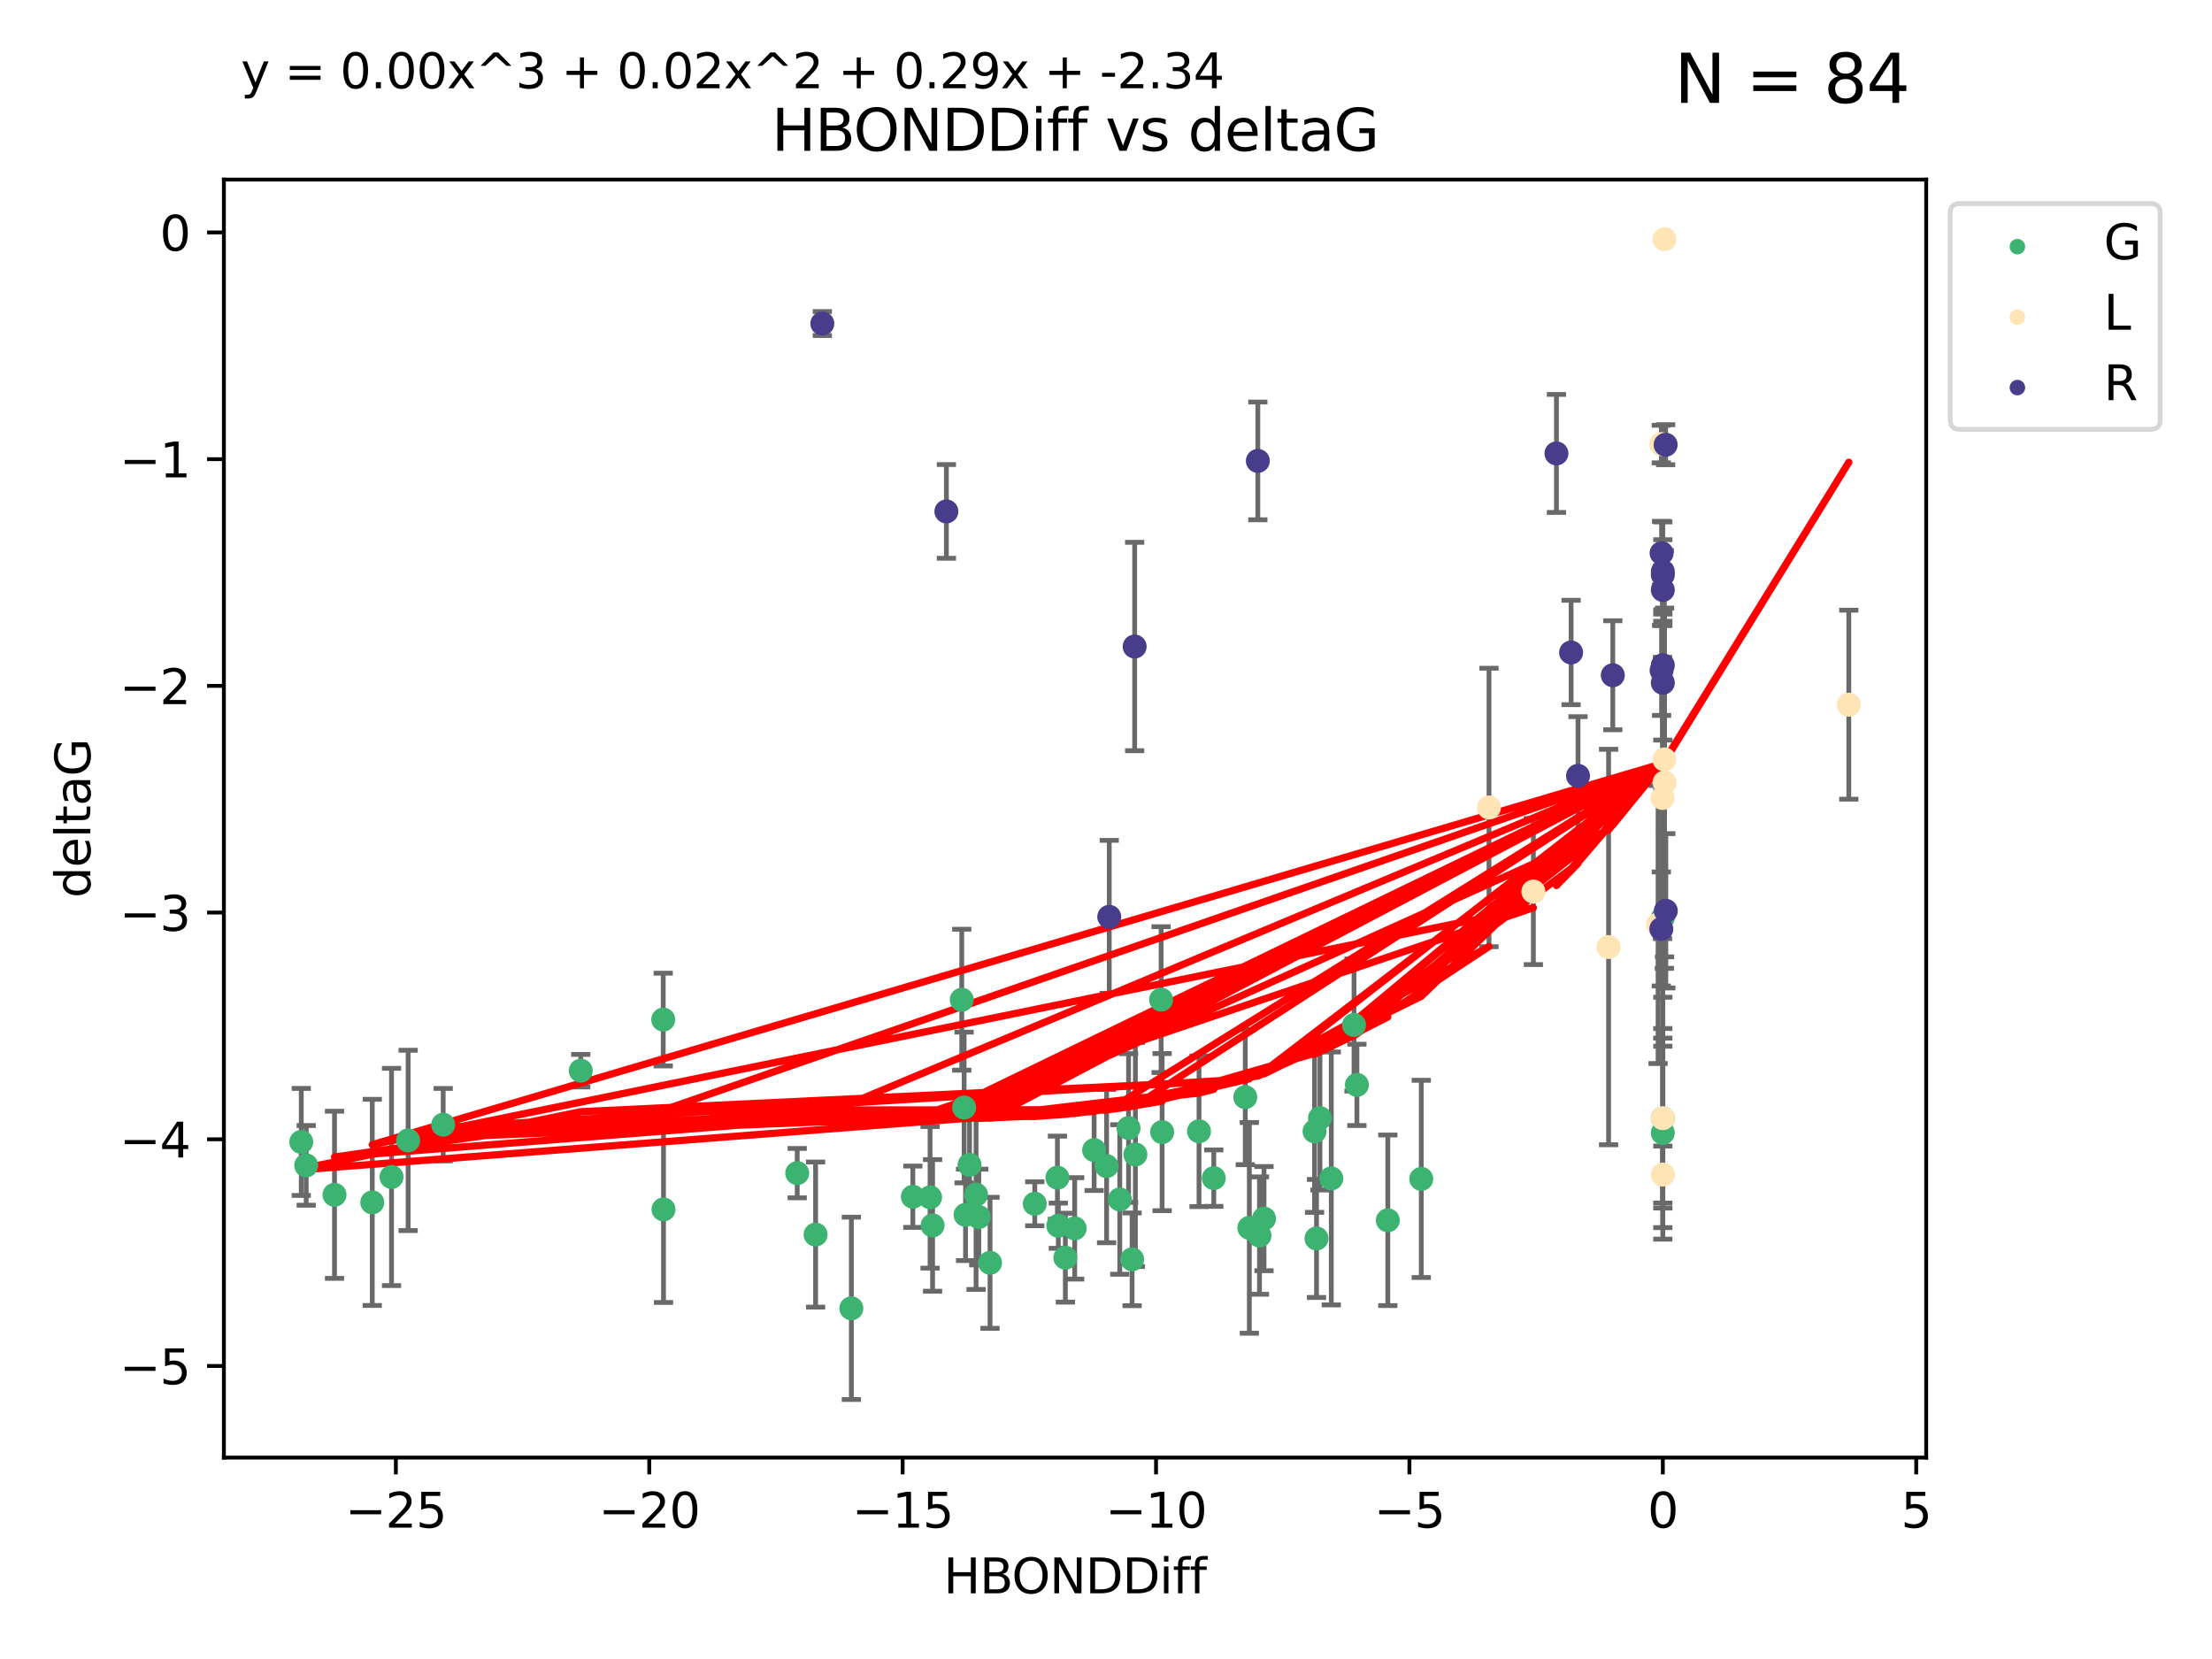 <?xml version="1.0" encoding="utf-8" standalone="no"?>
<!DOCTYPE svg PUBLIC "-//W3C//DTD SVG 1.1//EN"
  "http://www.w3.org/Graphics/SVG/1.1/DTD/svg11.dtd">
<svg xmlns:xlink="http://www.w3.org/1999/xlink" width="460.8pt" height="345.6pt" viewBox="0 0 460.8 345.6" xmlns="http://www.w3.org/2000/svg" version="1.1">
 <defs>
  <style type="text/css">*{stroke-linejoin: round; stroke-linecap: butt}</style>
 </defs>
 <g id="figure_1">
  <g id="patch_1">
   <path d="M 0 345.6 
L 460.8 345.6 
L 460.8 0 
L 0 0 
z
" style="fill: #ffffff"/>
  </g>
  <g id="axes_1">
   <g id="patch_2">
    <path d="M 46.64 303.64 
L 401.26 303.64 
L 401.26 37.411 
L 46.64 37.411 
z
" style="fill: #ffffff"/>
   </g>
   <g id="PathCollection_1">
    <defs>
     <path id="mca50ef91f2" d="M 0 1.118 
C 0.297 1.118 0.581 1 0.791 0.791 
C 1 0.581 1.118 0.297 1.118 0 
C 1.118 -0.297 1 -0.581 0.791 -0.791 
C 0.581 -1 0.297 -1.118 0 -1.118 
C -0.297 -1.118 -0.581 -1 -0.791 -0.791 
C -1 -0.581 -1.118 -0.297 -1.118 0 
C -1.118 0.297 -1 0.581 -0.791 0.791 
C -0.581 1 -0.297 1.118 0 1.118 
z
" style="stroke: #3cb371"/>
    </defs>
    <g clip-path="url(#p22b7955272)">
     <use xlink:href="#mca50ef91f2" x="169.904" y="257.182" style="fill: #3cb371; stroke: #3cb371"/>
     <use xlink:href="#mca50ef91f2" x="215.563" y="250.768" style="fill: #3cb371; stroke: #3cb371"/>
     <use xlink:href="#mca50ef91f2" x="221.936" y="261.999" style="fill: #3cb371; stroke: #3cb371"/>
     <use xlink:href="#mca50ef91f2" x="236.522" y="240.501" style="fill: #3cb371; stroke: #3cb371"/>
     <use xlink:href="#mca50ef91f2" x="230.523" y="242.922" style="fill: #3cb371; stroke: #3cb371"/>
     <use xlink:href="#mca50ef91f2" x="177.353" y="272.546" style="fill: #3cb371; stroke: #3cb371"/>
     <use xlink:href="#mca50ef91f2" x="69.685" y="248.897" style="fill: #3cb371; stroke: #3cb371"/>
     <use xlink:href="#mca50ef91f2" x="138.22" y="251.943" style="fill: #3cb371; stroke: #3cb371"/>
     <use xlink:href="#mca50ef91f2" x="194.274" y="255.274" style="fill: #3cb371; stroke: #3cb371"/>
     <use xlink:href="#mca50ef91f2" x="85.02" y="237.57" style="fill: #3cb371; stroke: #3cb371"/>
     <use xlink:href="#mca50ef91f2" x="166.076" y="244.382" style="fill: #3cb371; stroke: #3cb371"/>
     <use xlink:href="#mca50ef91f2" x="81.563" y="245.184" style="fill: #3cb371; stroke: #3cb371"/>
     <use xlink:href="#mca50ef91f2" x="190.162" y="249.3" style="fill: #3cb371; stroke: #3cb371"/>
     <use xlink:href="#mca50ef91f2" x="77.55" y="250.479" style="fill: #3cb371; stroke: #3cb371"/>
     <use xlink:href="#mca50ef91f2" x="206.244" y="263.065" style="fill: #3cb371; stroke: #3cb371"/>
     <use xlink:href="#mca50ef91f2" x="242.095" y="235.839" style="fill: #3cb371; stroke: #3cb371"/>
     <use xlink:href="#mca50ef91f2" x="220.465" y="255.34" style="fill: #3cb371; stroke: #3cb371"/>
     <use xlink:href="#mca50ef91f2" x="262.372" y="257.388" style="fill: #3cb371; stroke: #3cb371"/>
     <use xlink:href="#mca50ef91f2" x="220.28" y="245.332" style="fill: #3cb371; stroke: #3cb371"/>
     <use xlink:href="#mca50ef91f2" x="203.897" y="253.533" style="fill: #3cb371; stroke: #3cb371"/>
     <use xlink:href="#mca50ef91f2" x="233.269" y="249.871" style="fill: #3cb371; stroke: #3cb371"/>
     <use xlink:href="#mca50ef91f2" x="241.879" y="208.243" style="fill: #3cb371; stroke: #3cb371"/>
     <use xlink:href="#mca50ef91f2" x="223.874" y="255.891" style="fill: #3cb371; stroke: #3cb371"/>
     <use xlink:href="#mca50ef91f2" x="92.323" y="234.292" style="fill: #3cb371; stroke: #3cb371"/>
     <use xlink:href="#mca50ef91f2" x="260.263" y="255.787" style="fill: #3cb371; stroke: #3cb371"/>
     <use xlink:href="#mca50ef91f2" x="235.837" y="262.342" style="fill: #3cb371; stroke: #3cb371"/>
     <use xlink:href="#mca50ef91f2" x="201.143" y="253.075" style="fill: #3cb371; stroke: #3cb371"/>
     <use xlink:href="#mca50ef91f2" x="252.851" y="245.425" style="fill: #3cb371; stroke: #3cb371"/>
     <use xlink:href="#mca50ef91f2" x="249.779" y="235.668" style="fill: #3cb371; stroke: #3cb371"/>
     <use xlink:href="#mca50ef91f2" x="200.351" y="208.261" style="fill: #3cb371; stroke: #3cb371"/>
     <use xlink:href="#mca50ef91f2" x="203.331" y="248.867" style="fill: #3cb371; stroke: #3cb371"/>
     <use xlink:href="#mca50ef91f2" x="227.926" y="239.589" style="fill: #3cb371; stroke: #3cb371"/>
     <use xlink:href="#mca50ef91f2" x="193.752" y="249.423" style="fill: #3cb371; stroke: #3cb371"/>
     <use xlink:href="#mca50ef91f2" x="200.844" y="230.71" style="fill: #3cb371; stroke: #3cb371"/>
     <use xlink:href="#mca50ef91f2" x="62.759" y="237.885" style="fill: #3cb371; stroke: #3cb371"/>
     <use xlink:href="#mca50ef91f2" x="63.788" y="242.769" style="fill: #3cb371; stroke: #3cb371"/>
     <use xlink:href="#mca50ef91f2" x="120.98" y="223.045" style="fill: #3cb371; stroke: #3cb371"/>
     <use xlink:href="#mca50ef91f2" x="259.416" y="228.553" style="fill: #3cb371; stroke: #3cb371"/>
     <use xlink:href="#mca50ef91f2" x="282.071" y="213.526" style="fill: #3cb371; stroke: #3cb371"/>
     <use xlink:href="#mca50ef91f2" x="274.253" y="257.991" style="fill: #3cb371; stroke: #3cb371"/>
     <use xlink:href="#mca50ef91f2" x="289.106" y="254.21" style="fill: #3cb371; stroke: #3cb371"/>
     <use xlink:href="#mca50ef91f2" x="201.974" y="242.66" style="fill: #3cb371; stroke: #3cb371"/>
     <use xlink:href="#mca50ef91f2" x="235.102" y="234.993" style="fill: #3cb371; stroke: #3cb371"/>
     <use xlink:href="#mca50ef91f2" x="274.972" y="232.924" style="fill: #3cb371; stroke: #3cb371"/>
     <use xlink:href="#mca50ef91f2" x="138.161" y="212.396" style="fill: #3cb371; stroke: #3cb371"/>
     <use xlink:href="#mca50ef91f2" x="273.847" y="235.679" style="fill: #3cb371; stroke: #3cb371"/>
     <use xlink:href="#mca50ef91f2" x="282.67" y="225.998" style="fill: #3cb371; stroke: #3cb371"/>
     <use xlink:href="#mca50ef91f2" x="346.397" y="191.178" style="fill: #3cb371; stroke: #3cb371"/>
     <use xlink:href="#mca50ef91f2" x="346.397" y="235.999" style="fill: #3cb371; stroke: #3cb371"/>
     <use xlink:href="#mca50ef91f2" x="263.318" y="253.86" style="fill: #3cb371; stroke: #3cb371"/>
     <use xlink:href="#mca50ef91f2" x="296.077" y="245.585" style="fill: #3cb371; stroke: #3cb371"/>
     <use xlink:href="#mca50ef91f2" x="277.333" y="245.49" style="fill: #3cb371; stroke: #3cb371"/>
     <use xlink:href="#mca50ef91f2" x="346.397" y="232.96" style="fill: #3cb371; stroke: #3cb371"/>
    </g>
   </g>
   <g id="PathCollection_2">
    <defs>
     <path id="m3bad260dcf" d="M 0 1.118 
C 0.297 1.118 0.581 1 0.791 0.791 
C 1 0.581 1.118 0.297 1.118 0 
C 1.118 -0.297 1 -0.581 0.791 -0.791 
C 0.581 -1 0.297 -1.118 0 -1.118 
C -0.297 -1.118 -0.581 -1 -0.791 -0.791 
C -1 -0.581 -1.118 -0.297 -1.118 0 
C -1.118 0.297 -1 0.581 -0.791 0.791 
C -0.581 1 -0.297 1.118 0 1.118 
z
" style="stroke: #ffe4b5"/>
    </defs>
    <g clip-path="url(#p22b7955272)">
     <use xlink:href="#m3bad260dcf" x="319.431" y="185.725" style="fill: #ffe4b5; stroke: #ffe4b5"/>
     <use xlink:href="#m3bad260dcf" x="346.397" y="244.684" style="fill: #ffe4b5; stroke: #ffe4b5"/>
     <use xlink:href="#m3bad260dcf" x="346.752" y="49.825" style="fill: #ffe4b5; stroke: #ffe4b5"/>
     <use xlink:href="#m3bad260dcf" x="346.712" y="158.203" style="fill: #ffe4b5; stroke: #ffe4b5"/>
     <use xlink:href="#m3bad260dcf" x="346.332" y="166.226" style="fill: #ffe4b5; stroke: #ffe4b5"/>
     <use xlink:href="#m3bad260dcf" x="310.188" y="168.208" style="fill: #ffe4b5; stroke: #ffe4b5"/>
     <use xlink:href="#m3bad260dcf" x="345.41" y="192.599" style="fill: #ffe4b5; stroke: #ffe4b5"/>
     <use xlink:href="#m3bad260dcf" x="335.098" y="197.283" style="fill: #ffe4b5; stroke: #ffe4b5"/>
     <use xlink:href="#m3bad260dcf" x="346.397" y="232.938" style="fill: #ffe4b5; stroke: #ffe4b5"/>
     <use xlink:href="#m3bad260dcf" x="346.086" y="92.507" style="fill: #ffe4b5; stroke: #ffe4b5"/>
     <use xlink:href="#m3bad260dcf" x="346.763" y="163" style="fill: #ffe4b5; stroke: #ffe4b5"/>
     <use xlink:href="#m3bad260dcf" x="385.141" y="146.798" style="fill: #ffe4b5; stroke: #ffe4b5"/>
    </g>
   </g>
   <g id="PathCollection_3">
    <defs>
     <path id="m7166a95de9" d="M 0 1.118 
C 0.297 1.118 0.581 1 0.791 0.791 
C 1 0.581 1.118 0.297 1.118 0 
C 1.118 -0.297 1 -0.581 0.791 -0.791 
C 0.581 -1 0.297 -1.118 0 -1.118 
C -0.297 -1.118 -0.581 -1 -0.791 -0.791 
C -1 -0.581 -1.118 -0.297 -1.118 0 
C -1.118 0.297 -1 0.581 -0.791 0.791 
C -0.581 1 -0.297 1.118 0 1.118 
z
" style="stroke: #483d8b"/>
    </defs>
    <g clip-path="url(#p22b7955272)">
     <use xlink:href="#m7166a95de9" x="171.306" y="67.402" style="fill: #483d8b; stroke: #483d8b"/>
     <use xlink:href="#m7166a95de9" x="262.03" y="96.017" style="fill: #483d8b; stroke: #483d8b"/>
     <use xlink:href="#m7166a95de9" x="346.397" y="142.234" style="fill: #483d8b; stroke: #483d8b"/>
     <use xlink:href="#m7166a95de9" x="197.151" y="106.539" style="fill: #483d8b; stroke: #483d8b"/>
     <use xlink:href="#m7166a95de9" x="231.076" y="190.994" style="fill: #483d8b; stroke: #483d8b"/>
     <use xlink:href="#m7166a95de9" x="346.14" y="115.228" style="fill: #483d8b; stroke: #483d8b"/>
     <use xlink:href="#m7166a95de9" x="236.369" y="134.683" style="fill: #483d8b; stroke: #483d8b"/>
     <use xlink:href="#m7166a95de9" x="346.139" y="139.652" style="fill: #483d8b; stroke: #483d8b"/>
     <use xlink:href="#m7166a95de9" x="346.397" y="119.074" style="fill: #483d8b; stroke: #483d8b"/>
     <use xlink:href="#m7166a95de9" x="327.289" y="135.925" style="fill: #483d8b; stroke: #483d8b"/>
     <use xlink:href="#m7166a95de9" x="347.018" y="189.737" style="fill: #483d8b; stroke: #483d8b"/>
     <use xlink:href="#m7166a95de9" x="346.397" y="122.892" style="fill: #483d8b; stroke: #483d8b"/>
     <use xlink:href="#m7166a95de9" x="346.397" y="119.738" style="fill: #483d8b; stroke: #483d8b"/>
     <use xlink:href="#m7166a95de9" x="335.977" y="140.667" style="fill: #483d8b; stroke: #483d8b"/>
     <use xlink:href="#m7166a95de9" x="328.731" y="161.626" style="fill: #483d8b; stroke: #483d8b"/>
     <use xlink:href="#m7166a95de9" x="324.237" y="94.457" style="fill: #483d8b; stroke: #483d8b"/>
     <use xlink:href="#m7166a95de9" x="346.984" y="92.644" style="fill: #483d8b; stroke: #483d8b"/>
     <use xlink:href="#m7166a95de9" x="346.397" y="138.582" style="fill: #483d8b; stroke: #483d8b"/>
     <use xlink:href="#m7166a95de9" x="346.086" y="193.524" style="fill: #483d8b; stroke: #483d8b"/>
    </g>
   </g>
   <g id="matplotlib.axis_1">
    <g id="xtick_1">
     <g id="line2d_1">
      <defs>
       <path id="mea0bf18556" d="M 0 0 
L 0 3.5 
" style="stroke: #000000; stroke-width: 0.8"/>
      </defs>
      <g>
       <use xlink:href="#mea0bf18556" x="82.463" y="303.64" style="stroke: #000000; stroke-width: 0.8"/>
      </g>
     </g>
     <g id="text_1">
      <!-- −25 -->
      <g transform="translate(71.911 318.238)scale(0.1 -0.1)">
       <defs>
        <path id="DejaVuSans-2212" d="M 678 2272 
L 4684 2272 
L 4684 1741 
L 678 1741 
L 678 2272 
z
" transform="scale(0.016)"/>
        <path id="DejaVuSans-32" d="M 1228 531 
L 3431 531 
L 3431 0 
L 469 0 
L 469 531 
Q 828 903 1448 1529 
Q 2069 2156 2228 2338 
Q 2531 2678 2651 2914 
Q 2772 3150 2772 3378 
Q 2772 3750 2511 3984 
Q 2250 4219 1831 4219 
Q 1534 4219 1204 4116 
Q 875 4013 500 3803 
L 500 4441 
Q 881 4594 1212 4672 
Q 1544 4750 1819 4750 
Q 2544 4750 2975 4387 
Q 3406 4025 3406 3419 
Q 3406 3131 3298 2873 
Q 3191 2616 2906 2266 
Q 2828 2175 2409 1742 
Q 1991 1309 1228 531 
z
" transform="scale(0.016)"/>
        <path id="DejaVuSans-35" d="M 691 4666 
L 3169 4666 
L 3169 4134 
L 1269 4134 
L 1269 2991 
Q 1406 3038 1543 3061 
Q 1681 3084 1819 3084 
Q 2600 3084 3056 2656 
Q 3513 2228 3513 1497 
Q 3513 744 3044 326 
Q 2575 -91 1722 -91 
Q 1428 -91 1123 -41 
Q 819 9 494 109 
L 494 744 
Q 775 591 1075 516 
Q 1375 441 1709 441 
Q 2250 441 2565 725 
Q 2881 1009 2881 1497 
Q 2881 1984 2565 2268 
Q 2250 2553 1709 2553 
Q 1456 2553 1204 2497 
Q 953 2441 691 2322 
L 691 4666 
z
" transform="scale(0.016)"/>
       </defs>
       <use xlink:href="#DejaVuSans-2212"/>
       <use xlink:href="#DejaVuSans-32" x="83.789"/>
       <use xlink:href="#DejaVuSans-35" x="147.412"/>
      </g>
     </g>
    </g>
    <g id="xtick_2">
     <g id="line2d_2">
      <g>
       <use xlink:href="#mea0bf18556" x="135.25" y="303.64" style="stroke: #000000; stroke-width: 0.8"/>
      </g>
     </g>
     <g id="text_2">
      <!-- −20 -->
      <g transform="translate(124.698 318.238)scale(0.1 -0.1)">
       <defs>
        <path id="DejaVuSans-30" d="M 2034 4250 
Q 1547 4250 1301 3770 
Q 1056 3291 1056 2328 
Q 1056 1369 1301 889 
Q 1547 409 2034 409 
Q 2525 409 2770 889 
Q 3016 1369 3016 2328 
Q 3016 3291 2770 3770 
Q 2525 4250 2034 4250 
z
M 2034 4750 
Q 2819 4750 3233 4129 
Q 3647 3509 3647 2328 
Q 3647 1150 3233 529 
Q 2819 -91 2034 -91 
Q 1250 -91 836 529 
Q 422 1150 422 2328 
Q 422 3509 836 4129 
Q 1250 4750 2034 4750 
z
" transform="scale(0.016)"/>
       </defs>
       <use xlink:href="#DejaVuSans-2212"/>
       <use xlink:href="#DejaVuSans-32" x="83.789"/>
       <use xlink:href="#DejaVuSans-30" x="147.412"/>
      </g>
     </g>
    </g>
    <g id="xtick_3">
     <g id="line2d_3">
      <g>
       <use xlink:href="#mea0bf18556" x="188.037" y="303.64" style="stroke: #000000; stroke-width: 0.8"/>
      </g>
     </g>
     <g id="text_3">
      <!-- −15 -->
      <g transform="translate(177.485 318.238)scale(0.1 -0.1)">
       <defs>
        <path id="DejaVuSans-31" d="M 794 531 
L 1825 531 
L 1825 4091 
L 703 3866 
L 703 4441 
L 1819 4666 
L 2450 4666 
L 2450 531 
L 3481 531 
L 3481 0 
L 794 0 
L 794 531 
z
" transform="scale(0.016)"/>
       </defs>
       <use xlink:href="#DejaVuSans-2212"/>
       <use xlink:href="#DejaVuSans-31" x="83.789"/>
       <use xlink:href="#DejaVuSans-35" x="147.412"/>
      </g>
     </g>
    </g>
    <g id="xtick_4">
     <g id="line2d_4">
      <g>
       <use xlink:href="#mea0bf18556" x="240.824" y="303.64" style="stroke: #000000; stroke-width: 0.8"/>
      </g>
     </g>
     <g id="text_4">
      <!-- −10 -->
      <g transform="translate(230.271 318.238)scale(0.1 -0.1)">
       <use xlink:href="#DejaVuSans-2212"/>
       <use xlink:href="#DejaVuSans-31" x="83.789"/>
       <use xlink:href="#DejaVuSans-30" x="147.412"/>
      </g>
     </g>
    </g>
    <g id="xtick_5">
     <g id="line2d_5">
      <g>
       <use xlink:href="#mea0bf18556" x="293.611" y="303.64" style="stroke: #000000; stroke-width: 0.8"/>
      </g>
     </g>
     <g id="text_5">
      <!-- −5 -->
      <g transform="translate(286.24 318.238)scale(0.1 -0.1)">
       <use xlink:href="#DejaVuSans-2212"/>
       <use xlink:href="#DejaVuSans-35" x="83.789"/>
      </g>
     </g>
    </g>
    <g id="xtick_6">
     <g id="line2d_6">
      <g>
       <use xlink:href="#mea0bf18556" x="346.397" y="303.64" style="stroke: #000000; stroke-width: 0.8"/>
      </g>
     </g>
     <g id="text_6">
      <!-- 0 -->
      <g transform="translate(343.216 318.238)scale(0.1 -0.1)">
       <use xlink:href="#DejaVuSans-30"/>
      </g>
     </g>
    </g>
    <g id="xtick_7">
     <g id="line2d_7">
      <g>
       <use xlink:href="#mea0bf18556" x="399.184" y="303.64" style="stroke: #000000; stroke-width: 0.8"/>
      </g>
     </g>
     <g id="text_7">
      <!-- 5 -->
      <g transform="translate(396.003 318.238)scale(0.1 -0.1)">
       <use xlink:href="#DejaVuSans-35"/>
      </g>
     </g>
    </g>
    <g id="text_8">
     <!-- HBONDDiff -->
     <g transform="translate(196.561 331.917)scale(0.1 -0.1)">
      <defs>
       <path id="DejaVuSans-48" d="M 628 4666 
L 1259 4666 
L 1259 2753 
L 3553 2753 
L 3553 4666 
L 4184 4666 
L 4184 0 
L 3553 0 
L 3553 2222 
L 1259 2222 
L 1259 0 
L 628 0 
L 628 4666 
z
" transform="scale(0.016)"/>
       <path id="DejaVuSans-42" d="M 1259 2228 
L 1259 519 
L 2272 519 
Q 2781 519 3026 730 
Q 3272 941 3272 1375 
Q 3272 1813 3026 2020 
Q 2781 2228 2272 2228 
L 1259 2228 
z
M 1259 4147 
L 1259 2741 
L 2194 2741 
Q 2656 2741 2882 2914 
Q 3109 3088 3109 3444 
Q 3109 3797 2882 3972 
Q 2656 4147 2194 4147 
L 1259 4147 
z
M 628 4666 
L 2241 4666 
Q 2963 4666 3353 4366 
Q 3744 4066 3744 3513 
Q 3744 3084 3544 2831 
Q 3344 2578 2956 2516 
Q 3422 2416 3680 2098 
Q 3938 1781 3938 1306 
Q 3938 681 3513 340 
Q 3088 0 2303 0 
L 628 0 
L 628 4666 
z
" transform="scale(0.016)"/>
       <path id="DejaVuSans-4f" d="M 2522 4238 
Q 1834 4238 1429 3725 
Q 1025 3213 1025 2328 
Q 1025 1447 1429 934 
Q 1834 422 2522 422 
Q 3209 422 3611 934 
Q 4013 1447 4013 2328 
Q 4013 3213 3611 3725 
Q 3209 4238 2522 4238 
z
M 2522 4750 
Q 3503 4750 4090 4092 
Q 4678 3434 4678 2328 
Q 4678 1225 4090 567 
Q 3503 -91 2522 -91 
Q 1538 -91 948 565 
Q 359 1222 359 2328 
Q 359 3434 948 4092 
Q 1538 4750 2522 4750 
z
" transform="scale(0.016)"/>
       <path id="DejaVuSans-4e" d="M 628 4666 
L 1478 4666 
L 3547 763 
L 3547 4666 
L 4159 4666 
L 4159 0 
L 3309 0 
L 1241 3903 
L 1241 0 
L 628 0 
L 628 4666 
z
" transform="scale(0.016)"/>
       <path id="DejaVuSans-44" d="M 1259 4147 
L 1259 519 
L 2022 519 
Q 2988 519 3436 956 
Q 3884 1394 3884 2338 
Q 3884 3275 3436 3711 
Q 2988 4147 2022 4147 
L 1259 4147 
z
M 628 4666 
L 1925 4666 
Q 3281 4666 3915 4102 
Q 4550 3538 4550 2338 
Q 4550 1131 3912 565 
Q 3275 0 1925 0 
L 628 0 
L 628 4666 
z
" transform="scale(0.016)"/>
       <path id="DejaVuSans-69" d="M 603 3500 
L 1178 3500 
L 1178 0 
L 603 0 
L 603 3500 
z
M 603 4863 
L 1178 4863 
L 1178 4134 
L 603 4134 
L 603 4863 
z
" transform="scale(0.016)"/>
       <path id="DejaVuSans-66" d="M 2375 4863 
L 2375 4384 
L 1825 4384 
Q 1516 4384 1395 4259 
Q 1275 4134 1275 3809 
L 1275 3500 
L 2222 3500 
L 2222 3053 
L 1275 3053 
L 1275 0 
L 697 0 
L 697 3053 
L 147 3053 
L 147 3500 
L 697 3500 
L 697 3744 
Q 697 4328 969 4595 
Q 1241 4863 1831 4863 
L 2375 4863 
z
" transform="scale(0.016)"/>
      </defs>
      <use xlink:href="#DejaVuSans-48"/>
      <use xlink:href="#DejaVuSans-42" x="75.195"/>
      <use xlink:href="#DejaVuSans-4f" x="142.049"/>
      <use xlink:href="#DejaVuSans-4e" x="220.76"/>
      <use xlink:href="#DejaVuSans-44" x="295.564"/>
      <use xlink:href="#DejaVuSans-44" x="372.566"/>
      <use xlink:href="#DejaVuSans-69" x="449.568"/>
      <use xlink:href="#DejaVuSans-66" x="477.352"/>
      <use xlink:href="#DejaVuSans-66" x="512.557"/>
     </g>
    </g>
   </g>
   <g id="matplotlib.axis_2">
    <g id="ytick_1">
     <g id="line2d_8">
      <defs>
       <path id="mcb7692a496" d="M 0 0 
L -3.5 0 
" style="stroke: #000000; stroke-width: 0.8"/>
      </defs>
      <g>
       <use xlink:href="#mcb7692a496" x="46.64" y="284.56" style="stroke: #000000; stroke-width: 0.8"/>
      </g>
     </g>
     <g id="text_9">
      <!-- −5 -->
      <g transform="translate(24.898 288.36)scale(0.1 -0.1)">
       <use xlink:href="#DejaVuSans-2212"/>
       <use xlink:href="#DejaVuSans-35" x="83.789"/>
      </g>
     </g>
    </g>
    <g id="ytick_2">
     <g id="line2d_9">
      <g>
       <use xlink:href="#mcb7692a496" x="46.64" y="237.333" style="stroke: #000000; stroke-width: 0.8"/>
      </g>
     </g>
     <g id="text_10">
      <!-- −4 -->
      <g transform="translate(24.898 241.132)scale(0.1 -0.1)">
       <defs>
        <path id="DejaVuSans-34" d="M 2419 4116 
L 825 1625 
L 2419 1625 
L 2419 4116 
z
M 2253 4666 
L 3047 4666 
L 3047 1625 
L 3713 1625 
L 3713 1100 
L 3047 1100 
L 3047 0 
L 2419 0 
L 2419 1100 
L 313 1100 
L 313 1709 
L 2253 4666 
z
" transform="scale(0.016)"/>
       </defs>
       <use xlink:href="#DejaVuSans-2212"/>
       <use xlink:href="#DejaVuSans-34" x="83.789"/>
      </g>
     </g>
    </g>
    <g id="ytick_3">
     <g id="line2d_10">
      <g>
       <use xlink:href="#mcb7692a496" x="46.64" y="190.106" style="stroke: #000000; stroke-width: 0.8"/>
      </g>
     </g>
     <g id="text_11">
      <!-- −3 -->
      <g transform="translate(24.898 193.905)scale(0.1 -0.1)">
       <defs>
        <path id="DejaVuSans-33" d="M 2597 2516 
Q 3050 2419 3304 2112 
Q 3559 1806 3559 1356 
Q 3559 666 3084 287 
Q 2609 -91 1734 -91 
Q 1441 -91 1130 -33 
Q 819 25 488 141 
L 488 750 
Q 750 597 1062 519 
Q 1375 441 1716 441 
Q 2309 441 2620 675 
Q 2931 909 2931 1356 
Q 2931 1769 2642 2001 
Q 2353 2234 1838 2234 
L 1294 2234 
L 1294 2753 
L 1863 2753 
Q 2328 2753 2575 2939 
Q 2822 3125 2822 3475 
Q 2822 3834 2567 4026 
Q 2313 4219 1838 4219 
Q 1578 4219 1281 4162 
Q 984 4106 628 3988 
L 628 4550 
Q 988 4650 1302 4700 
Q 1616 4750 1894 4750 
Q 2613 4750 3031 4423 
Q 3450 4097 3450 3541 
Q 3450 3153 3228 2886 
Q 3006 2619 2597 2516 
z
" transform="scale(0.016)"/>
       </defs>
       <use xlink:href="#DejaVuSans-2212"/>
       <use xlink:href="#DejaVuSans-33" x="83.789"/>
      </g>
     </g>
    </g>
    <g id="ytick_4">
     <g id="line2d_11">
      <g>
       <use xlink:href="#mcb7692a496" x="46.64" y="142.878" style="stroke: #000000; stroke-width: 0.8"/>
      </g>
     </g>
     <g id="text_12">
      <!-- −2 -->
      <g transform="translate(24.898 146.677)scale(0.1 -0.1)">
       <use xlink:href="#DejaVuSans-2212"/>
       <use xlink:href="#DejaVuSans-32" x="83.789"/>
      </g>
     </g>
    </g>
    <g id="ytick_5">
     <g id="line2d_12">
      <g>
       <use xlink:href="#mcb7692a496" x="46.64" y="95.651" style="stroke: #000000; stroke-width: 0.8"/>
      </g>
     </g>
     <g id="text_13">
      <!-- −1 -->
      <g transform="translate(24.898 99.45)scale(0.1 -0.1)">
       <use xlink:href="#DejaVuSans-2212"/>
       <use xlink:href="#DejaVuSans-31" x="83.789"/>
      </g>
     </g>
    </g>
    <g id="ytick_6">
     <g id="line2d_13">
      <g>
       <use xlink:href="#mcb7692a496" x="46.64" y="48.423" style="stroke: #000000; stroke-width: 0.8"/>
      </g>
     </g>
     <g id="text_14">
      <!-- 0 -->
      <g transform="translate(33.278 52.223)scale(0.1 -0.1)">
       <use xlink:href="#DejaVuSans-30"/>
      </g>
     </g>
    </g>
    <g id="text_15">
     <!-- deltaG -->
     <g transform="translate(18.818 187.064)rotate(-90)scale(0.1 -0.1)">
      <defs>
       <path id="DejaVuSans-64" d="M 2906 2969 
L 2906 4863 
L 3481 4863 
L 3481 0 
L 2906 0 
L 2906 525 
Q 2725 213 2448 61 
Q 2172 -91 1784 -91 
Q 1150 -91 751 415 
Q 353 922 353 1747 
Q 353 2572 751 3078 
Q 1150 3584 1784 3584 
Q 2172 3584 2448 3432 
Q 2725 3281 2906 2969 
z
M 947 1747 
Q 947 1113 1208 752 
Q 1469 391 1925 391 
Q 2381 391 2643 752 
Q 2906 1113 2906 1747 
Q 2906 2381 2643 2742 
Q 2381 3103 1925 3103 
Q 1469 3103 1208 2742 
Q 947 2381 947 1747 
z
" transform="scale(0.016)"/>
       <path id="DejaVuSans-65" d="M 3597 1894 
L 3597 1613 
L 953 1613 
Q 991 1019 1311 708 
Q 1631 397 2203 397 
Q 2534 397 2845 478 
Q 3156 559 3463 722 
L 3463 178 
Q 3153 47 2828 -22 
Q 2503 -91 2169 -91 
Q 1331 -91 842 396 
Q 353 884 353 1716 
Q 353 2575 817 3079 
Q 1281 3584 2069 3584 
Q 2775 3584 3186 3129 
Q 3597 2675 3597 1894 
z
M 3022 2063 
Q 3016 2534 2758 2815 
Q 2500 3097 2075 3097 
Q 1594 3097 1305 2825 
Q 1016 2553 972 2059 
L 3022 2063 
z
" transform="scale(0.016)"/>
       <path id="DejaVuSans-6c" d="M 603 4863 
L 1178 4863 
L 1178 0 
L 603 0 
L 603 4863 
z
" transform="scale(0.016)"/>
       <path id="DejaVuSans-74" d="M 1172 4494 
L 1172 3500 
L 2356 3500 
L 2356 3053 
L 1172 3053 
L 1172 1153 
Q 1172 725 1289 603 
Q 1406 481 1766 481 
L 2356 481 
L 2356 0 
L 1766 0 
Q 1100 0 847 248 
Q 594 497 594 1153 
L 594 3053 
L 172 3053 
L 172 3500 
L 594 3500 
L 594 4494 
L 1172 4494 
z
" transform="scale(0.016)"/>
       <path id="DejaVuSans-61" d="M 2194 1759 
Q 1497 1759 1228 1600 
Q 959 1441 959 1056 
Q 959 750 1161 570 
Q 1363 391 1709 391 
Q 2188 391 2477 730 
Q 2766 1069 2766 1631 
L 2766 1759 
L 2194 1759 
z
M 3341 1997 
L 3341 0 
L 2766 0 
L 2766 531 
Q 2569 213 2275 61 
Q 1981 -91 1556 -91 
Q 1019 -91 701 211 
Q 384 513 384 1019 
Q 384 1609 779 1909 
Q 1175 2209 1959 2209 
L 2766 2209 
L 2766 2266 
Q 2766 2663 2505 2880 
Q 2244 3097 1772 3097 
Q 1472 3097 1187 3025 
Q 903 2953 641 2809 
L 641 3341 
Q 956 3463 1253 3523 
Q 1550 3584 1831 3584 
Q 2591 3584 2966 3190 
Q 3341 2797 3341 1997 
z
" transform="scale(0.016)"/>
       <path id="DejaVuSans-47" d="M 3809 666 
L 3809 1919 
L 2778 1919 
L 2778 2438 
L 4434 2438 
L 4434 434 
Q 4069 175 3628 42 
Q 3188 -91 2688 -91 
Q 1594 -91 976 548 
Q 359 1188 359 2328 
Q 359 3472 976 4111 
Q 1594 4750 2688 4750 
Q 3144 4750 3555 4637 
Q 3966 4525 4313 4306 
L 4313 3634 
Q 3963 3931 3569 4081 
Q 3175 4231 2741 4231 
Q 1884 4231 1454 3753 
Q 1025 3275 1025 2328 
Q 1025 1384 1454 906 
Q 1884 428 2741 428 
Q 3075 428 3337 486 
Q 3600 544 3809 666 
z
" transform="scale(0.016)"/>
      </defs>
      <use xlink:href="#DejaVuSans-64"/>
      <use xlink:href="#DejaVuSans-65" x="63.477"/>
      <use xlink:href="#DejaVuSans-6c" x="125"/>
      <use xlink:href="#DejaVuSans-74" x="152.783"/>
      <use xlink:href="#DejaVuSans-61" x="191.992"/>
      <use xlink:href="#DejaVuSans-47" x="253.271"/>
     </g>
    </g>
   </g>
   <g id="LineCollection_1">
    <path d="M 169.904 272.296 
L 169.904 242.068 
" clip-path="url(#p22b7955272)" style="fill: none; stroke: #696969"/>
    <path d="M 215.563 255.351 
L 215.563 246.184 
" clip-path="url(#p22b7955272)" style="fill: none; stroke: #696969"/>
    <path d="M 221.936 271.258 
L 221.936 252.74 
" clip-path="url(#p22b7955272)" style="fill: none; stroke: #696969"/>
    <path d="M 236.522 263.84 
L 236.522 217.163 
" clip-path="url(#p22b7955272)" style="fill: none; stroke: #696969"/>
    <path d="M 230.523 258.884 
L 230.523 226.961 
" clip-path="url(#p22b7955272)" style="fill: none; stroke: #696969"/>
    <path d="M 177.353 291.539 
L 177.353 253.554 
" clip-path="url(#p22b7955272)" style="fill: none; stroke: #696969"/>
    <path d="M 69.685 266.304 
L 69.685 231.49 
" clip-path="url(#p22b7955272)" style="fill: none; stroke: #696969"/>
    <path d="M 138.22 271.328 
L 138.22 232.557 
" clip-path="url(#p22b7955272)" style="fill: none; stroke: #696969"/>
    <path d="M 194.274 268.985 
L 194.274 241.562 
" clip-path="url(#p22b7955272)" style="fill: none; stroke: #696969"/>
    <path d="M 85.02 256.351 
L 85.02 218.789 
" clip-path="url(#p22b7955272)" style="fill: none; stroke: #696969"/>
    <path d="M 166.076 249.527 
L 166.076 239.237 
" clip-path="url(#p22b7955272)" style="fill: none; stroke: #696969"/>
    <path d="M 81.563 267.809 
L 81.563 222.558 
" clip-path="url(#p22b7955272)" style="fill: none; stroke: #696969"/>
    <path d="M 190.162 255.687 
L 190.162 242.912 
" clip-path="url(#p22b7955272)" style="fill: none; stroke: #696969"/>
    <path d="M 77.55 271.953 
L 77.55 229.006 
" clip-path="url(#p22b7955272)" style="fill: none; stroke: #696969"/>
    <path d="M 206.244 276.714 
L 206.244 249.415 
" clip-path="url(#p22b7955272)" style="fill: none; stroke: #696969"/>
    <path d="M 242.095 252.204 
L 242.095 219.474 
" clip-path="url(#p22b7955272)" style="fill: none; stroke: #696969"/>
    <path d="M 220.465 260.046 
L 220.465 250.634 
" clip-path="url(#p22b7955272)" style="fill: none; stroke: #696969"/>
    <path d="M 262.372 269.616 
L 262.372 245.16 
" clip-path="url(#p22b7955272)" style="fill: none; stroke: #696969"/>
    <path d="M 220.28 253.984 
L 220.28 236.68 
" clip-path="url(#p22b7955272)" style="fill: none; stroke: #696969"/>
    <path d="M 203.897 263.506 
L 203.897 243.559 
" clip-path="url(#p22b7955272)" style="fill: none; stroke: #696969"/>
    <path d="M 233.269 265.445 
L 233.269 234.297 
" clip-path="url(#p22b7955272)" style="fill: none; stroke: #696969"/>
    <path d="M 241.879 223.434 
L 241.879 193.052 
" clip-path="url(#p22b7955272)" style="fill: none; stroke: #696969"/>
    <path d="M 223.874 266.454 
L 223.874 245.329 
" clip-path="url(#p22b7955272)" style="fill: none; stroke: #696969"/>
    <path d="M 92.323 241.842 
L 92.323 226.742 
" clip-path="url(#p22b7955272)" style="fill: none; stroke: #696969"/>
    <path d="M 260.263 277.735 
L 260.263 233.84 
" clip-path="url(#p22b7955272)" style="fill: none; stroke: #696969"/>
    <path d="M 235.837 272.002 
L 235.837 252.682 
" clip-path="url(#p22b7955272)" style="fill: none; stroke: #696969"/>
    <path d="M 201.143 262.599 
L 201.143 243.552 
" clip-path="url(#p22b7955272)" style="fill: none; stroke: #696969"/>
    <path d="M 252.851 251.305 
L 252.851 239.545 
" clip-path="url(#p22b7955272)" style="fill: none; stroke: #696969"/>
    <path d="M 249.779 251.35 
L 249.779 219.987 
" clip-path="url(#p22b7955272)" style="fill: none; stroke: #696969"/>
    <path d="M 200.351 222.943 
L 200.351 193.58 
" clip-path="url(#p22b7955272)" style="fill: none; stroke: #696969"/>
    <path d="M 203.331 268.609 
L 203.331 229.125 
" clip-path="url(#p22b7955272)" style="fill: none; stroke: #696969"/>
    <path d="M 227.926 248.001 
L 227.926 231.178 
" clip-path="url(#p22b7955272)" style="fill: none; stroke: #696969"/>
    <path d="M 193.752 264.171 
L 193.752 234.675 
" clip-path="url(#p22b7955272)" style="fill: none; stroke: #696969"/>
    <path d="M 200.844 246.412 
L 200.844 215.007 
" clip-path="url(#p22b7955272)" style="fill: none; stroke: #696969"/>
    <path d="M 62.759 249.033 
L 62.759 226.738 
" clip-path="url(#p22b7955272)" style="fill: none; stroke: #696969"/>
    <path d="M 63.788 251.07 
L 63.788 234.467 
" clip-path="url(#p22b7955272)" style="fill: none; stroke: #696969"/>
    <path d="M 120.98 226.438 
L 120.98 219.652 
" clip-path="url(#p22b7955272)" style="fill: none; stroke: #696969"/>
    <path d="M 259.416 242.626 
L 259.416 214.481 
" clip-path="url(#p22b7955272)" style="fill: none; stroke: #696969"/>
    <path d="M 282.071 227.28 
L 282.071 199.771 
" clip-path="url(#p22b7955272)" style="fill: none; stroke: #696969"/>
    <path d="M 274.253 270.285 
L 274.253 245.697 
" clip-path="url(#p22b7955272)" style="fill: none; stroke: #696969"/>
    <path d="M 289.106 271.98 
L 289.106 236.439 
" clip-path="url(#p22b7955272)" style="fill: none; stroke: #696969"/>
    <path d="M 201.974 254.419 
L 201.974 230.902 
" clip-path="url(#p22b7955272)" style="fill: none; stroke: #696969"/>
    <path d="M 235.102 250.487 
L 235.102 219.499 
" clip-path="url(#p22b7955272)" style="fill: none; stroke: #696969"/>
    <path d="M 274.972 247.9 
L 274.972 217.947 
" clip-path="url(#p22b7955272)" style="fill: none; stroke: #696969"/>
    <path d="M 138.161 222.057 
L 138.161 202.736 
" clip-path="url(#p22b7955272)" style="fill: none; stroke: #696969"/>
    <path d="M 273.847 252.554 
L 273.847 218.803 
" clip-path="url(#p22b7955272)" style="fill: none; stroke: #696969"/>
    <path d="M 282.67 234.468 
L 282.67 217.529 
" clip-path="url(#p22b7955272)" style="fill: none; stroke: #696969"/>
    <path d="M 346.397 217.938 
L 346.397 164.418 
" clip-path="url(#p22b7955272)" style="fill: none; stroke: #696969"/>
    <path d="M 346.397 255.74 
L 346.397 216.257 
" clip-path="url(#p22b7955272)" style="fill: none; stroke: #696969"/>
    <path d="M 263.318 264.71 
L 263.318 243.009 
" clip-path="url(#p22b7955272)" style="fill: none; stroke: #696969"/>
    <path d="M 296.077 266.127 
L 296.077 225.043 
" clip-path="url(#p22b7955272)" style="fill: none; stroke: #696969"/>
    <path d="M 277.333 271.836 
L 277.333 219.145 
" clip-path="url(#p22b7955272)" style="fill: none; stroke: #696969"/>
    <path d="M 346.397 251.662 
L 346.397 214.257 
" clip-path="url(#p22b7955272)" style="fill: none; stroke: #696969"/>
   </g>
   <g id="line2d_14">
    <defs>
     <path id="me870975085" d="M 2 0 
L -2 -0 
" style="stroke: #696969"/>
    </defs>
    <g clip-path="url(#p22b7955272)">
     <use xlink:href="#me870975085" x="169.904" y="272.296" style="fill: #696969; stroke: #696969"/>
     <use xlink:href="#me870975085" x="215.563" y="255.351" style="fill: #696969; stroke: #696969"/>
     <use xlink:href="#me870975085" x="221.936" y="271.258" style="fill: #696969; stroke: #696969"/>
     <use xlink:href="#me870975085" x="236.522" y="263.84" style="fill: #696969; stroke: #696969"/>
     <use xlink:href="#me870975085" x="230.523" y="258.884" style="fill: #696969; stroke: #696969"/>
     <use xlink:href="#me870975085" x="177.353" y="291.539" style="fill: #696969; stroke: #696969"/>
     <use xlink:href="#me870975085" x="69.685" y="266.304" style="fill: #696969; stroke: #696969"/>
     <use xlink:href="#me870975085" x="138.22" y="271.328" style="fill: #696969; stroke: #696969"/>
     <use xlink:href="#me870975085" x="194.274" y="268.985" style="fill: #696969; stroke: #696969"/>
     <use xlink:href="#me870975085" x="85.02" y="256.351" style="fill: #696969; stroke: #696969"/>
     <use xlink:href="#me870975085" x="166.076" y="249.527" style="fill: #696969; stroke: #696969"/>
     <use xlink:href="#me870975085" x="81.563" y="267.809" style="fill: #696969; stroke: #696969"/>
     <use xlink:href="#me870975085" x="190.162" y="255.687" style="fill: #696969; stroke: #696969"/>
     <use xlink:href="#me870975085" x="77.55" y="271.953" style="fill: #696969; stroke: #696969"/>
     <use xlink:href="#me870975085" x="206.244" y="276.714" style="fill: #696969; stroke: #696969"/>
     <use xlink:href="#me870975085" x="242.095" y="252.204" style="fill: #696969; stroke: #696969"/>
     <use xlink:href="#me870975085" x="220.465" y="260.046" style="fill: #696969; stroke: #696969"/>
     <use xlink:href="#me870975085" x="262.372" y="269.616" style="fill: #696969; stroke: #696969"/>
     <use xlink:href="#me870975085" x="220.28" y="253.984" style="fill: #696969; stroke: #696969"/>
     <use xlink:href="#me870975085" x="203.897" y="263.506" style="fill: #696969; stroke: #696969"/>
     <use xlink:href="#me870975085" x="233.269" y="265.445" style="fill: #696969; stroke: #696969"/>
     <use xlink:href="#me870975085" x="241.879" y="223.434" style="fill: #696969; stroke: #696969"/>
     <use xlink:href="#me870975085" x="223.874" y="266.454" style="fill: #696969; stroke: #696969"/>
     <use xlink:href="#me870975085" x="92.323" y="241.842" style="fill: #696969; stroke: #696969"/>
     <use xlink:href="#me870975085" x="260.263" y="277.735" style="fill: #696969; stroke: #696969"/>
     <use xlink:href="#me870975085" x="235.837" y="272.002" style="fill: #696969; stroke: #696969"/>
     <use xlink:href="#me870975085" x="201.143" y="262.599" style="fill: #696969; stroke: #696969"/>
     <use xlink:href="#me870975085" x="252.851" y="251.305" style="fill: #696969; stroke: #696969"/>
     <use xlink:href="#me870975085" x="249.779" y="251.35" style="fill: #696969; stroke: #696969"/>
     <use xlink:href="#me870975085" x="200.351" y="222.943" style="fill: #696969; stroke: #696969"/>
     <use xlink:href="#me870975085" x="203.331" y="268.609" style="fill: #696969; stroke: #696969"/>
     <use xlink:href="#me870975085" x="227.926" y="248.001" style="fill: #696969; stroke: #696969"/>
     <use xlink:href="#me870975085" x="193.752" y="264.171" style="fill: #696969; stroke: #696969"/>
     <use xlink:href="#me870975085" x="200.844" y="246.412" style="fill: #696969; stroke: #696969"/>
     <use xlink:href="#me870975085" x="62.759" y="249.033" style="fill: #696969; stroke: #696969"/>
     <use xlink:href="#me870975085" x="63.788" y="251.07" style="fill: #696969; stroke: #696969"/>
     <use xlink:href="#me870975085" x="120.98" y="226.438" style="fill: #696969; stroke: #696969"/>
     <use xlink:href="#me870975085" x="259.416" y="242.626" style="fill: #696969; stroke: #696969"/>
     <use xlink:href="#me870975085" x="282.071" y="227.28" style="fill: #696969; stroke: #696969"/>
     <use xlink:href="#me870975085" x="274.253" y="270.285" style="fill: #696969; stroke: #696969"/>
     <use xlink:href="#me870975085" x="289.106" y="271.98" style="fill: #696969; stroke: #696969"/>
     <use xlink:href="#me870975085" x="201.974" y="254.419" style="fill: #696969; stroke: #696969"/>
     <use xlink:href="#me870975085" x="235.102" y="250.487" style="fill: #696969; stroke: #696969"/>
     <use xlink:href="#me870975085" x="274.972" y="247.9" style="fill: #696969; stroke: #696969"/>
     <use xlink:href="#me870975085" x="138.161" y="222.057" style="fill: #696969; stroke: #696969"/>
     <use xlink:href="#me870975085" x="273.847" y="252.554" style="fill: #696969; stroke: #696969"/>
     <use xlink:href="#me870975085" x="282.67" y="234.468" style="fill: #696969; stroke: #696969"/>
     <use xlink:href="#me870975085" x="346.397" y="217.938" style="fill: #696969; stroke: #696969"/>
     <use xlink:href="#me870975085" x="346.397" y="255.74" style="fill: #696969; stroke: #696969"/>
     <use xlink:href="#me870975085" x="263.318" y="264.71" style="fill: #696969; stroke: #696969"/>
     <use xlink:href="#me870975085" x="296.077" y="266.127" style="fill: #696969; stroke: #696969"/>
     <use xlink:href="#me870975085" x="277.333" y="271.836" style="fill: #696969; stroke: #696969"/>
     <use xlink:href="#me870975085" x="346.397" y="251.662" style="fill: #696969; stroke: #696969"/>
    </g>
   </g>
   <g id="line2d_15">
    <g clip-path="url(#p22b7955272)">
     <use xlink:href="#me870975085" x="169.904" y="242.068" style="fill: #696969; stroke: #696969"/>
     <use xlink:href="#me870975085" x="215.563" y="246.184" style="fill: #696969; stroke: #696969"/>
     <use xlink:href="#me870975085" x="221.936" y="252.74" style="fill: #696969; stroke: #696969"/>
     <use xlink:href="#me870975085" x="236.522" y="217.163" style="fill: #696969; stroke: #696969"/>
     <use xlink:href="#me870975085" x="230.523" y="226.961" style="fill: #696969; stroke: #696969"/>
     <use xlink:href="#me870975085" x="177.353" y="253.554" style="fill: #696969; stroke: #696969"/>
     <use xlink:href="#me870975085" x="69.685" y="231.49" style="fill: #696969; stroke: #696969"/>
     <use xlink:href="#me870975085" x="138.22" y="232.557" style="fill: #696969; stroke: #696969"/>
     <use xlink:href="#me870975085" x="194.274" y="241.562" style="fill: #696969; stroke: #696969"/>
     <use xlink:href="#me870975085" x="85.02" y="218.789" style="fill: #696969; stroke: #696969"/>
     <use xlink:href="#me870975085" x="166.076" y="239.237" style="fill: #696969; stroke: #696969"/>
     <use xlink:href="#me870975085" x="81.563" y="222.558" style="fill: #696969; stroke: #696969"/>
     <use xlink:href="#me870975085" x="190.162" y="242.912" style="fill: #696969; stroke: #696969"/>
     <use xlink:href="#me870975085" x="77.55" y="229.006" style="fill: #696969; stroke: #696969"/>
     <use xlink:href="#me870975085" x="206.244" y="249.415" style="fill: #696969; stroke: #696969"/>
     <use xlink:href="#me870975085" x="242.095" y="219.474" style="fill: #696969; stroke: #696969"/>
     <use xlink:href="#me870975085" x="220.465" y="250.634" style="fill: #696969; stroke: #696969"/>
     <use xlink:href="#me870975085" x="262.372" y="245.16" style="fill: #696969; stroke: #696969"/>
     <use xlink:href="#me870975085" x="220.28" y="236.68" style="fill: #696969; stroke: #696969"/>
     <use xlink:href="#me870975085" x="203.897" y="243.559" style="fill: #696969; stroke: #696969"/>
     <use xlink:href="#me870975085" x="233.269" y="234.297" style="fill: #696969; stroke: #696969"/>
     <use xlink:href="#me870975085" x="241.879" y="193.052" style="fill: #696969; stroke: #696969"/>
     <use xlink:href="#me870975085" x="223.874" y="245.329" style="fill: #696969; stroke: #696969"/>
     <use xlink:href="#me870975085" x="92.323" y="226.742" style="fill: #696969; stroke: #696969"/>
     <use xlink:href="#me870975085" x="260.263" y="233.84" style="fill: #696969; stroke: #696969"/>
     <use xlink:href="#me870975085" x="235.837" y="252.682" style="fill: #696969; stroke: #696969"/>
     <use xlink:href="#me870975085" x="201.143" y="243.552" style="fill: #696969; stroke: #696969"/>
     <use xlink:href="#me870975085" x="252.851" y="239.545" style="fill: #696969; stroke: #696969"/>
     <use xlink:href="#me870975085" x="249.779" y="219.987" style="fill: #696969; stroke: #696969"/>
     <use xlink:href="#me870975085" x="200.351" y="193.58" style="fill: #696969; stroke: #696969"/>
     <use xlink:href="#me870975085" x="203.331" y="229.125" style="fill: #696969; stroke: #696969"/>
     <use xlink:href="#me870975085" x="227.926" y="231.178" style="fill: #696969; stroke: #696969"/>
     <use xlink:href="#me870975085" x="193.752" y="234.675" style="fill: #696969; stroke: #696969"/>
     <use xlink:href="#me870975085" x="200.844" y="215.007" style="fill: #696969; stroke: #696969"/>
     <use xlink:href="#me870975085" x="62.759" y="226.738" style="fill: #696969; stroke: #696969"/>
     <use xlink:href="#me870975085" x="63.788" y="234.467" style="fill: #696969; stroke: #696969"/>
     <use xlink:href="#me870975085" x="120.98" y="219.652" style="fill: #696969; stroke: #696969"/>
     <use xlink:href="#me870975085" x="259.416" y="214.481" style="fill: #696969; stroke: #696969"/>
     <use xlink:href="#me870975085" x="282.071" y="199.771" style="fill: #696969; stroke: #696969"/>
     <use xlink:href="#me870975085" x="274.253" y="245.697" style="fill: #696969; stroke: #696969"/>
     <use xlink:href="#me870975085" x="289.106" y="236.439" style="fill: #696969; stroke: #696969"/>
     <use xlink:href="#me870975085" x="201.974" y="230.902" style="fill: #696969; stroke: #696969"/>
     <use xlink:href="#me870975085" x="235.102" y="219.499" style="fill: #696969; stroke: #696969"/>
     <use xlink:href="#me870975085" x="274.972" y="217.947" style="fill: #696969; stroke: #696969"/>
     <use xlink:href="#me870975085" x="138.161" y="202.736" style="fill: #696969; stroke: #696969"/>
     <use xlink:href="#me870975085" x="273.847" y="218.803" style="fill: #696969; stroke: #696969"/>
     <use xlink:href="#me870975085" x="282.67" y="217.529" style="fill: #696969; stroke: #696969"/>
     <use xlink:href="#me870975085" x="346.397" y="164.418" style="fill: #696969; stroke: #696969"/>
     <use xlink:href="#me870975085" x="346.397" y="216.257" style="fill: #696969; stroke: #696969"/>
     <use xlink:href="#me870975085" x="263.318" y="243.009" style="fill: #696969; stroke: #696969"/>
     <use xlink:href="#me870975085" x="296.077" y="225.043" style="fill: #696969; stroke: #696969"/>
     <use xlink:href="#me870975085" x="277.333" y="219.145" style="fill: #696969; stroke: #696969"/>
     <use xlink:href="#me870975085" x="346.397" y="214.257" style="fill: #696969; stroke: #696969"/>
    </g>
   </g>
   <g id="LineCollection_2">
    <path d="M 319.431 200.937 
L 319.431 170.512 
" clip-path="url(#p22b7955272)" style="fill: none; stroke: #696969"/>
    <path d="M 346.397 250.623 
L 346.397 238.744 
" clip-path="url(#p22b7955272)" style="fill: none; stroke: #696969"/>
    <path d="M 346.752 50.137 
L 346.752 49.513 
" clip-path="url(#p22b7955272)" style="fill: none; stroke: #696969"/>
    <path d="M 346.712 201.718 
L 346.712 114.688 
" clip-path="url(#p22b7955272)" style="fill: none; stroke: #696969"/>
    <path d="M 346.332 195.528 
L 346.332 136.923 
" clip-path="url(#p22b7955272)" style="fill: none; stroke: #696969"/>
    <path d="M 310.188 197.214 
L 310.188 139.202 
" clip-path="url(#p22b7955272)" style="fill: none; stroke: #696969"/>
    <path d="M 345.41 221.554 
L 345.41 163.643 
" clip-path="url(#p22b7955272)" style="fill: none; stroke: #696969"/>
    <path d="M 335.098 238.471 
L 335.098 156.095 
" clip-path="url(#p22b7955272)" style="fill: none; stroke: #696969"/>
    <path d="M 346.397 258.135 
L 346.397 207.742 
" clip-path="url(#p22b7955272)" style="fill: none; stroke: #696969"/>
    <path d="M 346.086 96.423 
L 346.086 88.592 
" clip-path="url(#p22b7955272)" style="fill: none; stroke: #696969"/>
    <path d="M 346.763 199.33 
L 346.763 126.67 
" clip-path="url(#p22b7955272)" style="fill: none; stroke: #696969"/>
    <path d="M 385.141 166.48 
L 385.141 127.115 
" clip-path="url(#p22b7955272)" style="fill: none; stroke: #696969"/>
   </g>
   <g id="line2d_16">
    <g clip-path="url(#p22b7955272)">
     <use xlink:href="#me870975085" x="319.431" y="200.937" style="fill: #696969; stroke: #696969"/>
     <use xlink:href="#me870975085" x="346.397" y="250.623" style="fill: #696969; stroke: #696969"/>
     <use xlink:href="#me870975085" x="346.752" y="50.137" style="fill: #696969; stroke: #696969"/>
     <use xlink:href="#me870975085" x="346.712" y="201.718" style="fill: #696969; stroke: #696969"/>
     <use xlink:href="#me870975085" x="346.332" y="195.528" style="fill: #696969; stroke: #696969"/>
     <use xlink:href="#me870975085" x="310.188" y="197.214" style="fill: #696969; stroke: #696969"/>
     <use xlink:href="#me870975085" x="345.41" y="221.554" style="fill: #696969; stroke: #696969"/>
     <use xlink:href="#me870975085" x="335.098" y="238.471" style="fill: #696969; stroke: #696969"/>
     <use xlink:href="#me870975085" x="346.397" y="258.135" style="fill: #696969; stroke: #696969"/>
     <use xlink:href="#me870975085" x="346.086" y="96.423" style="fill: #696969; stroke: #696969"/>
     <use xlink:href="#me870975085" x="346.763" y="199.33" style="fill: #696969; stroke: #696969"/>
     <use xlink:href="#me870975085" x="385.141" y="166.48" style="fill: #696969; stroke: #696969"/>
    </g>
   </g>
   <g id="line2d_17">
    <g clip-path="url(#p22b7955272)">
     <use xlink:href="#me870975085" x="319.431" y="170.512" style="fill: #696969; stroke: #696969"/>
     <use xlink:href="#me870975085" x="346.397" y="238.744" style="fill: #696969; stroke: #696969"/>
     <use xlink:href="#me870975085" x="346.752" y="49.513" style="fill: #696969; stroke: #696969"/>
     <use xlink:href="#me870975085" x="346.712" y="114.688" style="fill: #696969; stroke: #696969"/>
     <use xlink:href="#me870975085" x="346.332" y="136.923" style="fill: #696969; stroke: #696969"/>
     <use xlink:href="#me870975085" x="310.188" y="139.202" style="fill: #696969; stroke: #696969"/>
     <use xlink:href="#me870975085" x="345.41" y="163.643" style="fill: #696969; stroke: #696969"/>
     <use xlink:href="#me870975085" x="335.098" y="156.095" style="fill: #696969; stroke: #696969"/>
     <use xlink:href="#me870975085" x="346.397" y="207.742" style="fill: #696969; stroke: #696969"/>
     <use xlink:href="#me870975085" x="346.086" y="88.592" style="fill: #696969; stroke: #696969"/>
     <use xlink:href="#me870975085" x="346.763" y="126.67" style="fill: #696969; stroke: #696969"/>
     <use xlink:href="#me870975085" x="385.141" y="127.115" style="fill: #696969; stroke: #696969"/>
    </g>
   </g>
   <g id="LineCollection_3">
    <path d="M 171.306 69.902 
L 171.306 64.902 
" clip-path="url(#p22b7955272)" style="fill: none; stroke: #696969"/>
    <path d="M 262.03 108.281 
L 262.03 83.752 
" clip-path="url(#p22b7955272)" style="fill: none; stroke: #696969"/>
    <path d="M 346.397 154.175 
L 346.397 130.293 
" clip-path="url(#p22b7955272)" style="fill: none; stroke: #696969"/>
    <path d="M 197.151 116.299 
L 197.151 96.778 
" clip-path="url(#p22b7955272)" style="fill: none; stroke: #696969"/>
    <path d="M 231.076 206.925 
L 231.076 175.064 
" clip-path="url(#p22b7955272)" style="fill: none; stroke: #696969"/>
    <path d="M 346.14 121.857 
L 346.14 108.6 
" clip-path="url(#p22b7955272)" style="fill: none; stroke: #696969"/>
    <path d="M 236.369 156.391 
L 236.369 112.975 
" clip-path="url(#p22b7955272)" style="fill: none; stroke: #696969"/>
    <path d="M 346.139 149.028 
L 346.139 130.277 
" clip-path="url(#p22b7955272)" style="fill: none; stroke: #696969"/>
    <path d="M 346.397 129.423 
L 346.397 108.724 
" clip-path="url(#p22b7955272)" style="fill: none; stroke: #696969"/>
    <path d="M 327.289 146.798 
L 327.289 125.052 
" clip-path="url(#p22b7955272)" style="fill: none; stroke: #696969"/>
    <path d="M 347.018 205.813 
L 347.018 173.661 
" clip-path="url(#p22b7955272)" style="fill: none; stroke: #696969"/>
    <path d="M 346.397 127.919 
L 346.397 117.865 
" clip-path="url(#p22b7955272)" style="fill: none; stroke: #696969"/>
    <path d="M 346.397 127.048 
L 346.397 112.428 
" clip-path="url(#p22b7955272)" style="fill: none; stroke: #696969"/>
    <path d="M 335.977 152.021 
L 335.977 129.313 
" clip-path="url(#p22b7955272)" style="fill: none; stroke: #696969"/>
    <path d="M 328.731 173.954 
L 328.731 149.297 
" clip-path="url(#p22b7955272)" style="fill: none; stroke: #696969"/>
    <path d="M 324.237 106.753 
L 324.237 82.161 
" clip-path="url(#p22b7955272)" style="fill: none; stroke: #696969"/>
    <path d="M 346.984 96.814 
L 346.984 88.474 
" clip-path="url(#p22b7955272)" style="fill: none; stroke: #696969"/>
    <path d="M 346.397 158.549 
L 346.397 118.615 
" clip-path="url(#p22b7955272)" style="fill: none; stroke: #696969"/>
    <path d="M 346.086 205.401 
L 346.086 181.647 
" clip-path="url(#p22b7955272)" style="fill: none; stroke: #696969"/>
   </g>
   <g id="line2d_18">
    <g clip-path="url(#p22b7955272)">
     <use xlink:href="#me870975085" x="171.306" y="69.902" style="fill: #696969; stroke: #696969"/>
     <use xlink:href="#me870975085" x="262.03" y="108.281" style="fill: #696969; stroke: #696969"/>
     <use xlink:href="#me870975085" x="346.397" y="154.175" style="fill: #696969; stroke: #696969"/>
     <use xlink:href="#me870975085" x="197.151" y="116.299" style="fill: #696969; stroke: #696969"/>
     <use xlink:href="#me870975085" x="231.076" y="206.925" style="fill: #696969; stroke: #696969"/>
     <use xlink:href="#me870975085" x="346.14" y="121.857" style="fill: #696969; stroke: #696969"/>
     <use xlink:href="#me870975085" x="236.369" y="156.391" style="fill: #696969; stroke: #696969"/>
     <use xlink:href="#me870975085" x="346.139" y="149.028" style="fill: #696969; stroke: #696969"/>
     <use xlink:href="#me870975085" x="346.397" y="129.423" style="fill: #696969; stroke: #696969"/>
     <use xlink:href="#me870975085" x="327.289" y="146.798" style="fill: #696969; stroke: #696969"/>
     <use xlink:href="#me870975085" x="347.018" y="205.813" style="fill: #696969; stroke: #696969"/>
     <use xlink:href="#me870975085" x="346.397" y="127.919" style="fill: #696969; stroke: #696969"/>
     <use xlink:href="#me870975085" x="346.397" y="127.048" style="fill: #696969; stroke: #696969"/>
     <use xlink:href="#me870975085" x="335.977" y="152.021" style="fill: #696969; stroke: #696969"/>
     <use xlink:href="#me870975085" x="328.731" y="173.954" style="fill: #696969; stroke: #696969"/>
     <use xlink:href="#me870975085" x="324.237" y="106.753" style="fill: #696969; stroke: #696969"/>
     <use xlink:href="#me870975085" x="346.984" y="96.814" style="fill: #696969; stroke: #696969"/>
     <use xlink:href="#me870975085" x="346.397" y="158.549" style="fill: #696969; stroke: #696969"/>
     <use xlink:href="#me870975085" x="346.086" y="205.401" style="fill: #696969; stroke: #696969"/>
    </g>
   </g>
   <g id="line2d_19">
    <g clip-path="url(#p22b7955272)">
     <use xlink:href="#me870975085" x="171.306" y="64.902" style="fill: #696969; stroke: #696969"/>
     <use xlink:href="#me870975085" x="262.03" y="83.752" style="fill: #696969; stroke: #696969"/>
     <use xlink:href="#me870975085" x="346.397" y="130.293" style="fill: #696969; stroke: #696969"/>
     <use xlink:href="#me870975085" x="197.151" y="96.778" style="fill: #696969; stroke: #696969"/>
     <use xlink:href="#me870975085" x="231.076" y="175.064" style="fill: #696969; stroke: #696969"/>
     <use xlink:href="#me870975085" x="346.14" y="108.6" style="fill: #696969; stroke: #696969"/>
     <use xlink:href="#me870975085" x="236.369" y="112.975" style="fill: #696969; stroke: #696969"/>
     <use xlink:href="#me870975085" x="346.139" y="130.277" style="fill: #696969; stroke: #696969"/>
     <use xlink:href="#me870975085" x="346.397" y="108.724" style="fill: #696969; stroke: #696969"/>
     <use xlink:href="#me870975085" x="327.289" y="125.052" style="fill: #696969; stroke: #696969"/>
     <use xlink:href="#me870975085" x="347.018" y="173.661" style="fill: #696969; stroke: #696969"/>
     <use xlink:href="#me870975085" x="346.397" y="117.865" style="fill: #696969; stroke: #696969"/>
     <use xlink:href="#me870975085" x="346.397" y="112.428" style="fill: #696969; stroke: #696969"/>
     <use xlink:href="#me870975085" x="335.977" y="129.313" style="fill: #696969; stroke: #696969"/>
     <use xlink:href="#me870975085" x="328.731" y="149.297" style="fill: #696969; stroke: #696969"/>
     <use xlink:href="#me870975085" x="324.237" y="82.161" style="fill: #696969; stroke: #696969"/>
     <use xlink:href="#me870975085" x="346.984" y="88.474" style="fill: #696969; stroke: #696969"/>
     <use xlink:href="#me870975085" x="346.397" y="118.615" style="fill: #696969; stroke: #696969"/>
     <use xlink:href="#me870975085" x="346.086" y="181.647" style="fill: #696969; stroke: #696969"/>
    </g>
   </g>
   <g id="line2d_20">
    <path d="M 169.904 232.257 
L 215.563 232.582 
L 221.936 232.136 
L 236.522 230.376 
L 230.523 231.235 
L 177.353 232.554 
L 69.685 241.026 
L 138.22 231.27 
L 194.274 232.999 
L 85.02 236.461 
L 166.076 232.097 
L 81.563 237.338 
L 190.162 232.935 
L 319.431 189.1 
L 77.55 238.463 
L 346.397 159.05 
L 206.244 232.943 
L 242.095 229.391 
L 220.465 232.254 
L 262.372 224.048 
L 220.28 232.269 
L 203.897 232.987 
L 233.269 230.867 
L 241.879 229.432 
L 223.874 231.964 
L 92.323 234.876 
L 260.263 224.745 
L 235.837 230.484 
L 201.143 233.016 
L 252.851 226.923 
L 249.779 227.709 
L 200.351 233.02 
L 346.752 158.585 
L 346.712 158.638 
L 203.331 232.995 
L 227.926 231.546 
L 193.752 232.993 
L 346.332 159.135 
L 171.306 232.315 
L 200.844 233.018 
L 62.759 243.7 
L 63.788 243.277 
L 120.98 231.588 
L 259.416 225.015 
L 310.188 197.177 
L 282.071 215.716 
L 274.253 219.435 
L 289.106 211.866 
L 262.03 224.163 
L 345.41 160.333 
L 335.098 172.879 
L 201.974 233.01 
L 346.397 159.05 
L 197.151 233.021 
L 235.102 230.598 
L 274.972 219.117 
L 346.397 159.05 
L 138.161 231.27 
L 231.076 231.164 
L 346.14 159.386 
L 273.847 219.613 
L 282.67 215.407 
L 346.086 159.456 
L 236.369 230.4 
L 346.139 159.387 
L 346.397 159.05 
L 346.397 159.05 
L 327.289 181.377 
L 347.018 158.235 
L 346.397 159.05 
L 346.763 158.571 
L 346.397 159.05 
L 263.318 223.724 
L 296.077 207.551 
L 346.397 159.05 
L 335.977 171.869 
L 277.333 218.038 
L 328.731 179.871 
L 324.237 184.473 
L 346.984 158.28 
L 385.141 96.294 
L 346.397 159.05 
L 346.086 159.456 
L 346.397 159.05 
" clip-path="url(#p22b7955272)" style="fill: none; stroke: #ff0000; stroke-width: 1.5; stroke-linecap: square"/>
   </g>
   <g id="line2d_21">
    <defs>
     <path id="m5d862d49f4" d="M 0 2 
C 0.53 2 1.039 1.789 1.414 1.414 
C 1.789 1.039 2 0.53 2 0 
C 2 -0.53 1.789 -1.039 1.414 -1.414 
C 1.039 -1.789 0.53 -2 0 -2 
C -0.53 -2 -1.039 -1.789 -1.414 -1.414 
C -1.789 -1.039 -2 -0.53 -2 0 
C -2 0.53 -1.789 1.039 -1.414 1.414 
C -1.039 1.789 -0.53 2 0 2 
z
" style="stroke: #3cb371"/>
    </defs>
    <g clip-path="url(#p22b7955272)">
     <use xlink:href="#m5d862d49f4" x="169.904" y="257.182" style="fill: #3cb371; stroke: #3cb371"/>
     <use xlink:href="#m5d862d49f4" x="215.563" y="250.768" style="fill: #3cb371; stroke: #3cb371"/>
     <use xlink:href="#m5d862d49f4" x="221.936" y="261.999" style="fill: #3cb371; stroke: #3cb371"/>
     <use xlink:href="#m5d862d49f4" x="236.522" y="240.501" style="fill: #3cb371; stroke: #3cb371"/>
     <use xlink:href="#m5d862d49f4" x="230.523" y="242.922" style="fill: #3cb371; stroke: #3cb371"/>
     <use xlink:href="#m5d862d49f4" x="177.353" y="272.546" style="fill: #3cb371; stroke: #3cb371"/>
     <use xlink:href="#m5d862d49f4" x="69.685" y="248.897" style="fill: #3cb371; stroke: #3cb371"/>
     <use xlink:href="#m5d862d49f4" x="138.22" y="251.943" style="fill: #3cb371; stroke: #3cb371"/>
     <use xlink:href="#m5d862d49f4" x="194.274" y="255.274" style="fill: #3cb371; stroke: #3cb371"/>
     <use xlink:href="#m5d862d49f4" x="85.02" y="237.57" style="fill: #3cb371; stroke: #3cb371"/>
     <use xlink:href="#m5d862d49f4" x="166.076" y="244.382" style="fill: #3cb371; stroke: #3cb371"/>
     <use xlink:href="#m5d862d49f4" x="81.563" y="245.184" style="fill: #3cb371; stroke: #3cb371"/>
     <use xlink:href="#m5d862d49f4" x="190.162" y="249.3" style="fill: #3cb371; stroke: #3cb371"/>
     <use xlink:href="#m5d862d49f4" x="77.55" y="250.479" style="fill: #3cb371; stroke: #3cb371"/>
     <use xlink:href="#m5d862d49f4" x="206.244" y="263.065" style="fill: #3cb371; stroke: #3cb371"/>
     <use xlink:href="#m5d862d49f4" x="242.095" y="235.839" style="fill: #3cb371; stroke: #3cb371"/>
     <use xlink:href="#m5d862d49f4" x="220.465" y="255.34" style="fill: #3cb371; stroke: #3cb371"/>
     <use xlink:href="#m5d862d49f4" x="262.372" y="257.388" style="fill: #3cb371; stroke: #3cb371"/>
     <use xlink:href="#m5d862d49f4" x="220.28" y="245.332" style="fill: #3cb371; stroke: #3cb371"/>
     <use xlink:href="#m5d862d49f4" x="203.897" y="253.533" style="fill: #3cb371; stroke: #3cb371"/>
     <use xlink:href="#m5d862d49f4" x="233.269" y="249.871" style="fill: #3cb371; stroke: #3cb371"/>
     <use xlink:href="#m5d862d49f4" x="241.879" y="208.243" style="fill: #3cb371; stroke: #3cb371"/>
     <use xlink:href="#m5d862d49f4" x="223.874" y="255.891" style="fill: #3cb371; stroke: #3cb371"/>
     <use xlink:href="#m5d862d49f4" x="92.323" y="234.292" style="fill: #3cb371; stroke: #3cb371"/>
     <use xlink:href="#m5d862d49f4" x="260.263" y="255.787" style="fill: #3cb371; stroke: #3cb371"/>
     <use xlink:href="#m5d862d49f4" x="235.837" y="262.342" style="fill: #3cb371; stroke: #3cb371"/>
     <use xlink:href="#m5d862d49f4" x="201.143" y="253.075" style="fill: #3cb371; stroke: #3cb371"/>
     <use xlink:href="#m5d862d49f4" x="252.851" y="245.425" style="fill: #3cb371; stroke: #3cb371"/>
     <use xlink:href="#m5d862d49f4" x="249.779" y="235.668" style="fill: #3cb371; stroke: #3cb371"/>
     <use xlink:href="#m5d862d49f4" x="200.351" y="208.261" style="fill: #3cb371; stroke: #3cb371"/>
     <use xlink:href="#m5d862d49f4" x="203.331" y="248.867" style="fill: #3cb371; stroke: #3cb371"/>
     <use xlink:href="#m5d862d49f4" x="227.926" y="239.589" style="fill: #3cb371; stroke: #3cb371"/>
     <use xlink:href="#m5d862d49f4" x="193.752" y="249.423" style="fill: #3cb371; stroke: #3cb371"/>
     <use xlink:href="#m5d862d49f4" x="200.844" y="230.71" style="fill: #3cb371; stroke: #3cb371"/>
     <use xlink:href="#m5d862d49f4" x="62.759" y="237.885" style="fill: #3cb371; stroke: #3cb371"/>
     <use xlink:href="#m5d862d49f4" x="63.788" y="242.769" style="fill: #3cb371; stroke: #3cb371"/>
     <use xlink:href="#m5d862d49f4" x="120.98" y="223.045" style="fill: #3cb371; stroke: #3cb371"/>
     <use xlink:href="#m5d862d49f4" x="259.416" y="228.553" style="fill: #3cb371; stroke: #3cb371"/>
     <use xlink:href="#m5d862d49f4" x="282.071" y="213.526" style="fill: #3cb371; stroke: #3cb371"/>
     <use xlink:href="#m5d862d49f4" x="274.253" y="257.991" style="fill: #3cb371; stroke: #3cb371"/>
     <use xlink:href="#m5d862d49f4" x="289.106" y="254.21" style="fill: #3cb371; stroke: #3cb371"/>
     <use xlink:href="#m5d862d49f4" x="201.974" y="242.66" style="fill: #3cb371; stroke: #3cb371"/>
     <use xlink:href="#m5d862d49f4" x="235.102" y="234.993" style="fill: #3cb371; stroke: #3cb371"/>
     <use xlink:href="#m5d862d49f4" x="274.972" y="232.924" style="fill: #3cb371; stroke: #3cb371"/>
     <use xlink:href="#m5d862d49f4" x="138.161" y="212.396" style="fill: #3cb371; stroke: #3cb371"/>
     <use xlink:href="#m5d862d49f4" x="273.847" y="235.679" style="fill: #3cb371; stroke: #3cb371"/>
     <use xlink:href="#m5d862d49f4" x="282.67" y="225.998" style="fill: #3cb371; stroke: #3cb371"/>
     <use xlink:href="#m5d862d49f4" x="346.397" y="191.178" style="fill: #3cb371; stroke: #3cb371"/>
     <use xlink:href="#m5d862d49f4" x="346.397" y="235.999" style="fill: #3cb371; stroke: #3cb371"/>
     <use xlink:href="#m5d862d49f4" x="263.318" y="253.86" style="fill: #3cb371; stroke: #3cb371"/>
     <use xlink:href="#m5d862d49f4" x="296.077" y="245.585" style="fill: #3cb371; stroke: #3cb371"/>
     <use xlink:href="#m5d862d49f4" x="277.333" y="245.49" style="fill: #3cb371; stroke: #3cb371"/>
     <use xlink:href="#m5d862d49f4" x="346.397" y="232.96" style="fill: #3cb371; stroke: #3cb371"/>
    </g>
   </g>
   <g id="line2d_22">
    <defs>
     <path id="m4f44b1a5ab" d="M 0 2 
C 0.53 2 1.039 1.789 1.414 1.414 
C 1.789 1.039 2 0.53 2 0 
C 2 -0.53 1.789 -1.039 1.414 -1.414 
C 1.039 -1.789 0.53 -2 0 -2 
C -0.53 -2 -1.039 -1.789 -1.414 -1.414 
C -1.789 -1.039 -2 -0.53 -2 0 
C -2 0.53 -1.789 1.039 -1.414 1.414 
C -1.039 1.789 -0.53 2 0 2 
z
" style="stroke: #ffe4b5"/>
    </defs>
    <g clip-path="url(#p22b7955272)">
     <use xlink:href="#m4f44b1a5ab" x="319.431" y="185.725" style="fill: #ffe4b5; stroke: #ffe4b5"/>
     <use xlink:href="#m4f44b1a5ab" x="346.397" y="244.684" style="fill: #ffe4b5; stroke: #ffe4b5"/>
     <use xlink:href="#m4f44b1a5ab" x="346.752" y="49.825" style="fill: #ffe4b5; stroke: #ffe4b5"/>
     <use xlink:href="#m4f44b1a5ab" x="346.712" y="158.203" style="fill: #ffe4b5; stroke: #ffe4b5"/>
     <use xlink:href="#m4f44b1a5ab" x="346.332" y="166.226" style="fill: #ffe4b5; stroke: #ffe4b5"/>
     <use xlink:href="#m4f44b1a5ab" x="310.188" y="168.208" style="fill: #ffe4b5; stroke: #ffe4b5"/>
     <use xlink:href="#m4f44b1a5ab" x="345.41" y="192.599" style="fill: #ffe4b5; stroke: #ffe4b5"/>
     <use xlink:href="#m4f44b1a5ab" x="335.098" y="197.283" style="fill: #ffe4b5; stroke: #ffe4b5"/>
     <use xlink:href="#m4f44b1a5ab" x="346.397" y="232.938" style="fill: #ffe4b5; stroke: #ffe4b5"/>
     <use xlink:href="#m4f44b1a5ab" x="346.086" y="92.507" style="fill: #ffe4b5; stroke: #ffe4b5"/>
     <use xlink:href="#m4f44b1a5ab" x="346.763" y="163" style="fill: #ffe4b5; stroke: #ffe4b5"/>
     <use xlink:href="#m4f44b1a5ab" x="385.141" y="146.798" style="fill: #ffe4b5; stroke: #ffe4b5"/>
    </g>
   </g>
   <g id="line2d_23">
    <defs>
     <path id="m77ba4b694b" d="M 0 2 
C 0.53 2 1.039 1.789 1.414 1.414 
C 1.789 1.039 2 0.53 2 0 
C 2 -0.53 1.789 -1.039 1.414 -1.414 
C 1.039 -1.789 0.53 -2 0 -2 
C -0.53 -2 -1.039 -1.789 -1.414 -1.414 
C -1.789 -1.039 -2 -0.53 -2 0 
C -2 0.53 -1.789 1.039 -1.414 1.414 
C -1.039 1.789 -0.53 2 0 2 
z
" style="stroke: #483d8b"/>
    </defs>
    <g clip-path="url(#p22b7955272)">
     <use xlink:href="#m77ba4b694b" x="171.306" y="67.402" style="fill: #483d8b; stroke: #483d8b"/>
     <use xlink:href="#m77ba4b694b" x="262.03" y="96.017" style="fill: #483d8b; stroke: #483d8b"/>
     <use xlink:href="#m77ba4b694b" x="346.397" y="142.234" style="fill: #483d8b; stroke: #483d8b"/>
     <use xlink:href="#m77ba4b694b" x="197.151" y="106.539" style="fill: #483d8b; stroke: #483d8b"/>
     <use xlink:href="#m77ba4b694b" x="231.076" y="190.994" style="fill: #483d8b; stroke: #483d8b"/>
     <use xlink:href="#m77ba4b694b" x="346.14" y="115.228" style="fill: #483d8b; stroke: #483d8b"/>
     <use xlink:href="#m77ba4b694b" x="236.369" y="134.683" style="fill: #483d8b; stroke: #483d8b"/>
     <use xlink:href="#m77ba4b694b" x="346.139" y="139.652" style="fill: #483d8b; stroke: #483d8b"/>
     <use xlink:href="#m77ba4b694b" x="346.397" y="119.074" style="fill: #483d8b; stroke: #483d8b"/>
     <use xlink:href="#m77ba4b694b" x="327.289" y="135.925" style="fill: #483d8b; stroke: #483d8b"/>
     <use xlink:href="#m77ba4b694b" x="347.018" y="189.737" style="fill: #483d8b; stroke: #483d8b"/>
     <use xlink:href="#m77ba4b694b" x="346.397" y="122.892" style="fill: #483d8b; stroke: #483d8b"/>
     <use xlink:href="#m77ba4b694b" x="346.397" y="119.738" style="fill: #483d8b; stroke: #483d8b"/>
     <use xlink:href="#m77ba4b694b" x="335.977" y="140.667" style="fill: #483d8b; stroke: #483d8b"/>
     <use xlink:href="#m77ba4b694b" x="328.731" y="161.626" style="fill: #483d8b; stroke: #483d8b"/>
     <use xlink:href="#m77ba4b694b" x="324.237" y="94.457" style="fill: #483d8b; stroke: #483d8b"/>
     <use xlink:href="#m77ba4b694b" x="346.984" y="92.644" style="fill: #483d8b; stroke: #483d8b"/>
     <use xlink:href="#m77ba4b694b" x="346.397" y="138.582" style="fill: #483d8b; stroke: #483d8b"/>
     <use xlink:href="#m77ba4b694b" x="346.086" y="193.524" style="fill: #483d8b; stroke: #483d8b"/>
    </g>
   </g>
   <g id="patch_3">
    <path d="M 46.64 303.64 
L 46.64 37.411 
" style="fill: none; stroke: #000000; stroke-width: 0.8; stroke-linejoin: miter; stroke-linecap: square"/>
   </g>
   <g id="patch_4">
    <path d="M 401.26 303.64 
L 401.26 37.411 
" style="fill: none; stroke: #000000; stroke-width: 0.8; stroke-linejoin: miter; stroke-linecap: square"/>
   </g>
   <g id="patch_5">
    <path d="M 46.64 303.64 
L 401.26 303.64 
" style="fill: none; stroke: #000000; stroke-width: 0.8; stroke-linejoin: miter; stroke-linecap: square"/>
   </g>
   <g id="patch_6">
    <path d="M 46.64 37.411 
L 401.26 37.411 
" style="fill: none; stroke: #000000; stroke-width: 0.8; stroke-linejoin: miter; stroke-linecap: square"/>
   </g>
   <g id="text_16">
    <!-- N = 84 -->
    <g transform="translate(348.795 21.426)scale(0.14 -0.14)">
     <defs>
      <path id="DejaVuSans-20" transform="scale(0.016)"/>
      <path id="DejaVuSans-3d" d="M 678 2906 
L 4684 2906 
L 4684 2381 
L 678 2381 
L 678 2906 
z
M 678 1631 
L 4684 1631 
L 4684 1100 
L 678 1100 
L 678 1631 
z
" transform="scale(0.016)"/>
      <path id="DejaVuSans-38" d="M 2034 2216 
Q 1584 2216 1326 1975 
Q 1069 1734 1069 1313 
Q 1069 891 1326 650 
Q 1584 409 2034 409 
Q 2484 409 2743 651 
Q 3003 894 3003 1313 
Q 3003 1734 2745 1975 
Q 2488 2216 2034 2216 
z
M 1403 2484 
Q 997 2584 770 2862 
Q 544 3141 544 3541 
Q 544 4100 942 4425 
Q 1341 4750 2034 4750 
Q 2731 4750 3128 4425 
Q 3525 4100 3525 3541 
Q 3525 3141 3298 2862 
Q 3072 2584 2669 2484 
Q 3125 2378 3379 2068 
Q 3634 1759 3634 1313 
Q 3634 634 3220 271 
Q 2806 -91 2034 -91 
Q 1263 -91 848 271 
Q 434 634 434 1313 
Q 434 1759 690 2068 
Q 947 2378 1403 2484 
z
M 1172 3481 
Q 1172 3119 1398 2916 
Q 1625 2713 2034 2713 
Q 2441 2713 2670 2916 
Q 2900 3119 2900 3481 
Q 2900 3844 2670 4047 
Q 2441 4250 2034 4250 
Q 1625 4250 1398 4047 
Q 1172 3844 1172 3481 
z
" transform="scale(0.016)"/>
     </defs>
     <use xlink:href="#DejaVuSans-4e"/>
     <use xlink:href="#DejaVuSans-20" x="74.805"/>
     <use xlink:href="#DejaVuSans-3d" x="106.592"/>
     <use xlink:href="#DejaVuSans-20" x="190.381"/>
     <use xlink:href="#DejaVuSans-38" x="222.168"/>
     <use xlink:href="#DejaVuSans-34" x="285.791"/>
    </g>
   </g>
   <g id="text_17">
    <!-- y = 0.00x^3 + 0.02x^2 + 0.29x + -2.34 -->
    <g transform="translate(50.186 18.387)scale(0.1 -0.1)">
     <defs>
      <path id="DejaVuSans-79" d="M 2059 -325 
Q 1816 -950 1584 -1140 
Q 1353 -1331 966 -1331 
L 506 -1331 
L 506 -850 
L 844 -850 
Q 1081 -850 1212 -737 
Q 1344 -625 1503 -206 
L 1606 56 
L 191 3500 
L 800 3500 
L 1894 763 
L 2988 3500 
L 3597 3500 
L 2059 -325 
z
" transform="scale(0.016)"/>
      <path id="DejaVuSans-2e" d="M 684 794 
L 1344 794 
L 1344 0 
L 684 0 
L 684 794 
z
" transform="scale(0.016)"/>
      <path id="DejaVuSans-78" d="M 3513 3500 
L 2247 1797 
L 3578 0 
L 2900 0 
L 1881 1375 
L 863 0 
L 184 0 
L 1544 1831 
L 300 3500 
L 978 3500 
L 1906 2253 
L 2834 3500 
L 3513 3500 
z
" transform="scale(0.016)"/>
      <path id="DejaVuSans-5e" d="M 2988 4666 
L 4684 2925 
L 4056 2925 
L 2681 4159 
L 1306 2925 
L 678 2925 
L 2375 4666 
L 2988 4666 
z
" transform="scale(0.016)"/>
      <path id="DejaVuSans-2b" d="M 2944 4013 
L 2944 2272 
L 4684 2272 
L 4684 1741 
L 2944 1741 
L 2944 0 
L 2419 0 
L 2419 1741 
L 678 1741 
L 678 2272 
L 2419 2272 
L 2419 4013 
L 2944 4013 
z
" transform="scale(0.016)"/>
      <path id="DejaVuSans-39" d="M 703 97 
L 703 672 
Q 941 559 1184 500 
Q 1428 441 1663 441 
Q 2288 441 2617 861 
Q 2947 1281 2994 2138 
Q 2813 1869 2534 1725 
Q 2256 1581 1919 1581 
Q 1219 1581 811 2004 
Q 403 2428 403 3163 
Q 403 3881 828 4315 
Q 1253 4750 1959 4750 
Q 2769 4750 3195 4129 
Q 3622 3509 3622 2328 
Q 3622 1225 3098 567 
Q 2575 -91 1691 -91 
Q 1453 -91 1209 -44 
Q 966 3 703 97 
z
M 1959 2075 
Q 2384 2075 2632 2365 
Q 2881 2656 2881 3163 
Q 2881 3666 2632 3958 
Q 2384 4250 1959 4250 
Q 1534 4250 1286 3958 
Q 1038 3666 1038 3163 
Q 1038 2656 1286 2365 
Q 1534 2075 1959 2075 
z
" transform="scale(0.016)"/>
      <path id="DejaVuSans-2d" d="M 313 2009 
L 1997 2009 
L 1997 1497 
L 313 1497 
L 313 2009 
z
" transform="scale(0.016)"/>
     </defs>
     <use xlink:href="#DejaVuSans-79"/>
     <use xlink:href="#DejaVuSans-20" x="59.18"/>
     <use xlink:href="#DejaVuSans-3d" x="90.967"/>
     <use xlink:href="#DejaVuSans-20" x="174.756"/>
     <use xlink:href="#DejaVuSans-30" x="206.543"/>
     <use xlink:href="#DejaVuSans-2e" x="270.166"/>
     <use xlink:href="#DejaVuSans-30" x="301.953"/>
     <use xlink:href="#DejaVuSans-30" x="365.576"/>
     <use xlink:href="#DejaVuSans-78" x="429.199"/>
     <use xlink:href="#DejaVuSans-5e" x="488.379"/>
     <use xlink:href="#DejaVuSans-33" x="572.168"/>
     <use xlink:href="#DejaVuSans-20" x="635.791"/>
     <use xlink:href="#DejaVuSans-2b" x="667.578"/>
     <use xlink:href="#DejaVuSans-20" x="751.367"/>
     <use xlink:href="#DejaVuSans-30" x="783.154"/>
     <use xlink:href="#DejaVuSans-2e" x="846.777"/>
     <use xlink:href="#DejaVuSans-30" x="878.564"/>
     <use xlink:href="#DejaVuSans-32" x="942.188"/>
     <use xlink:href="#DejaVuSans-78" x="1005.811"/>
     <use xlink:href="#DejaVuSans-5e" x="1064.99"/>
     <use xlink:href="#DejaVuSans-32" x="1148.779"/>
     <use xlink:href="#DejaVuSans-20" x="1212.402"/>
     <use xlink:href="#DejaVuSans-2b" x="1244.189"/>
     <use xlink:href="#DejaVuSans-20" x="1327.979"/>
     <use xlink:href="#DejaVuSans-30" x="1359.766"/>
     <use xlink:href="#DejaVuSans-2e" x="1423.389"/>
     <use xlink:href="#DejaVuSans-32" x="1455.176"/>
     <use xlink:href="#DejaVuSans-39" x="1518.799"/>
     <use xlink:href="#DejaVuSans-78" x="1582.422"/>
     <use xlink:href="#DejaVuSans-20" x="1641.602"/>
     <use xlink:href="#DejaVuSans-2b" x="1673.389"/>
     <use xlink:href="#DejaVuSans-20" x="1757.178"/>
     <use xlink:href="#DejaVuSans-2d" x="1788.965"/>
     <use xlink:href="#DejaVuSans-32" x="1825.049"/>
     <use xlink:href="#DejaVuSans-2e" x="1888.672"/>
     <use xlink:href="#DejaVuSans-33" x="1920.459"/>
     <use xlink:href="#DejaVuSans-34" x="1984.082"/>
    </g>
   </g>
   <g id="text_18">
    <!-- HBONDDiff vs deltaG -->
    <g transform="translate(160.747 31.411)scale(0.12 -0.12)">
     <defs>
      <path id="DejaVuSans-76" d="M 191 3500 
L 800 3500 
L 1894 563 
L 2988 3500 
L 3597 3500 
L 2284 0 
L 1503 0 
L 191 3500 
z
" transform="scale(0.016)"/>
      <path id="DejaVuSans-73" d="M 2834 3397 
L 2834 2853 
Q 2591 2978 2328 3040 
Q 2066 3103 1784 3103 
Q 1356 3103 1142 2972 
Q 928 2841 928 2578 
Q 928 2378 1081 2264 
Q 1234 2150 1697 2047 
L 1894 2003 
Q 2506 1872 2764 1633 
Q 3022 1394 3022 966 
Q 3022 478 2636 193 
Q 2250 -91 1575 -91 
Q 1294 -91 989 -36 
Q 684 19 347 128 
L 347 722 
Q 666 556 975 473 
Q 1284 391 1588 391 
Q 1994 391 2212 530 
Q 2431 669 2431 922 
Q 2431 1156 2273 1281 
Q 2116 1406 1581 1522 
L 1381 1569 
Q 847 1681 609 1914 
Q 372 2147 372 2553 
Q 372 3047 722 3315 
Q 1072 3584 1716 3584 
Q 2034 3584 2315 3537 
Q 2597 3491 2834 3397 
z
" transform="scale(0.016)"/>
     </defs>
     <use xlink:href="#DejaVuSans-48"/>
     <use xlink:href="#DejaVuSans-42" x="75.195"/>
     <use xlink:href="#DejaVuSans-4f" x="142.049"/>
     <use xlink:href="#DejaVuSans-4e" x="220.76"/>
     <use xlink:href="#DejaVuSans-44" x="295.564"/>
     <use xlink:href="#DejaVuSans-44" x="372.566"/>
     <use xlink:href="#DejaVuSans-69" x="449.568"/>
     <use xlink:href="#DejaVuSans-66" x="477.352"/>
     <use xlink:href="#DejaVuSans-66" x="512.557"/>
     <use xlink:href="#DejaVuSans-20" x="547.762"/>
     <use xlink:href="#DejaVuSans-76" x="579.549"/>
     <use xlink:href="#DejaVuSans-73" x="638.729"/>
     <use xlink:href="#DejaVuSans-20" x="690.828"/>
     <use xlink:href="#DejaVuSans-64" x="722.615"/>
     <use xlink:href="#DejaVuSans-65" x="786.092"/>
     <use xlink:href="#DejaVuSans-6c" x="847.615"/>
     <use xlink:href="#DejaVuSans-74" x="875.398"/>
     <use xlink:href="#DejaVuSans-61" x="914.607"/>
     <use xlink:href="#DejaVuSans-47" x="975.887"/>
    </g>
   </g>
   <g id="legend_1">
    <g id="patch_7">
     <path d="M 408.26 89.446 
L 448.008 89.446 
Q 450.008 89.446 450.008 87.446 
L 450.008 44.411 
Q 450.008 42.411 448.008 42.411 
L 408.26 42.411 
Q 406.26 42.411 406.26 44.411 
L 406.26 87.446 
Q 406.26 89.446 408.26 89.446 
z
" style="fill: #ffffff; opacity: 0.8; stroke: #cccccc; stroke-linejoin: miter"/>
    </g>
    <g id="PathCollection_4">
     <g>
      <use xlink:href="#mca50ef91f2" x="420.26" y="51.385" style="fill: #3cb371; stroke: #3cb371"/>
     </g>
    </g>
    <g id="text_19">
     <!-- G -->
     <g transform="translate(438.26 54.01)scale(0.1 -0.1)">
      <use xlink:href="#DejaVuSans-47"/>
     </g>
    </g>
    <g id="PathCollection_5">
     <g>
      <use xlink:href="#m3bad260dcf" x="420.26" y="66.063" style="fill: #ffe4b5; stroke: #ffe4b5"/>
     </g>
    </g>
    <g id="text_20">
     <!-- L -->
     <g transform="translate(438.26 68.688)scale(0.1 -0.1)">
      <defs>
       <path id="DejaVuSans-4c" d="M 628 4666 
L 1259 4666 
L 1259 531 
L 3531 531 
L 3531 0 
L 628 0 
L 628 4666 
z
" transform="scale(0.016)"/>
      </defs>
      <use xlink:href="#DejaVuSans-4c"/>
     </g>
    </g>
    <g id="PathCollection_6">
     <g>
      <use xlink:href="#m7166a95de9" x="420.26" y="80.741" style="fill: #483d8b; stroke: #483d8b"/>
     </g>
    </g>
    <g id="text_21">
     <!-- R -->
     <g transform="translate(438.26 83.366)scale(0.1 -0.1)">
      <defs>
       <path id="DejaVuSans-52" d="M 2841 2188 
Q 3044 2119 3236 1894 
Q 3428 1669 3622 1275 
L 4263 0 
L 3584 0 
L 2988 1197 
Q 2756 1666 2539 1819 
Q 2322 1972 1947 1972 
L 1259 1972 
L 1259 0 
L 628 0 
L 628 4666 
L 2053 4666 
Q 2853 4666 3247 4331 
Q 3641 3997 3641 3322 
Q 3641 2881 3436 2590 
Q 3231 2300 2841 2188 
z
M 1259 4147 
L 1259 2491 
L 2053 2491 
Q 2509 2491 2742 2702 
Q 2975 2913 2975 3322 
Q 2975 3731 2742 3939 
Q 2509 4147 2053 4147 
L 1259 4147 
z
" transform="scale(0.016)"/>
      </defs>
      <use xlink:href="#DejaVuSans-52"/>
     </g>
    </g>
   </g>
  </g>
 </g>
 <defs>
  <clipPath id="p22b7955272">
   <rect x="46.64" y="37.411" width="354.62" height="266.229"/>
  </clipPath>
 </defs>
</svg>
